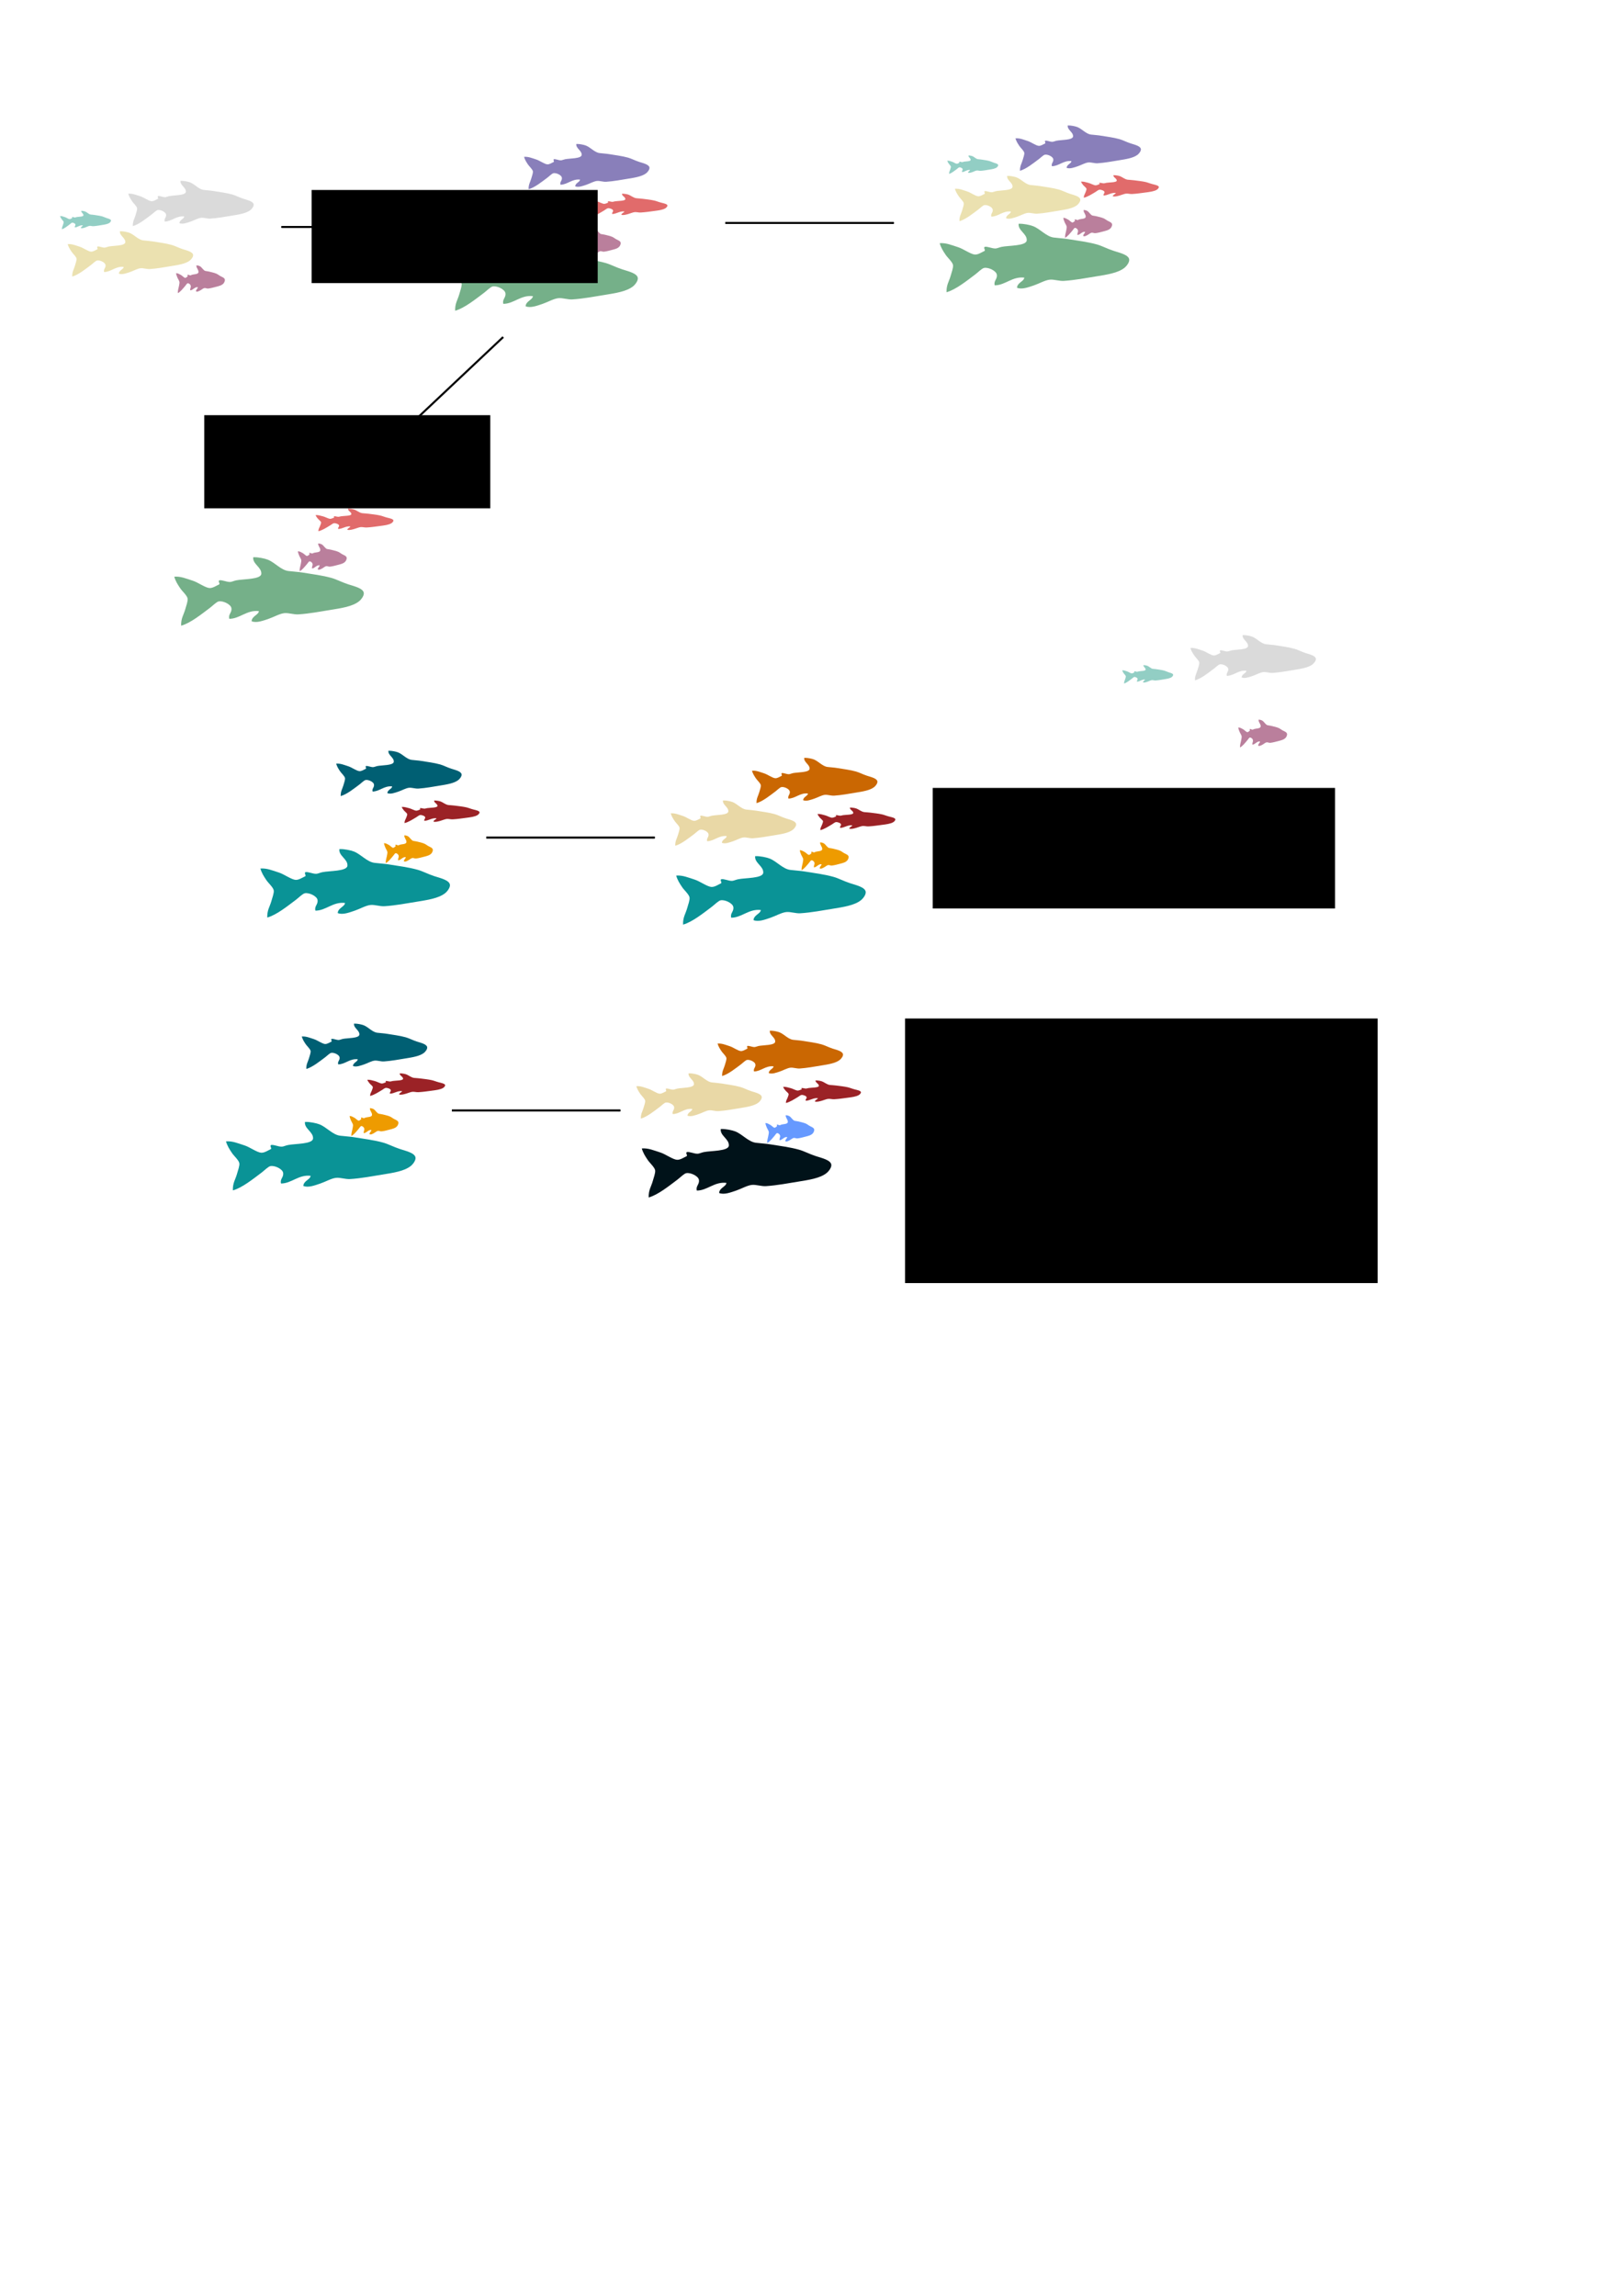 <?xml version="1.0" encoding="UTF-8" standalone="no"?>
<svg
   xmlns:dc="http://purl.org/dc/elements/1.1/"
   xmlns:cc="http://creativecommons.org/ns#"
   xmlns:rdf="http://www.w3.org/1999/02/22-rdf-syntax-ns#"
   xmlns:svg="http://www.w3.org/2000/svg"
   xmlns="http://www.w3.org/2000/svg"
   xmlns:sodipodi="http://sodipodi.sourceforge.net/DTD/sodipodi-0.dtd"
   xmlns:inkscape="http://www.inkscape.org/namespaces/inkscape"
   width="210mm"
   height="297mm"
   viewBox="0 0 210 297"
   version="1.1"
   id="svg112"
   inkscape:version="1.0.2 (e86c870879, 2021-01-15)"
   sodipodi:docname="scenario_change.svg">
  <defs
     id="defs106">
    <marker
       inkscape:stockid="Arrow1Mend"
       orient="auto"
       refY="0"
       refX="0"
       id="marker1549"
       style="overflow:visible"
       inkscape:isstock="true">
      <path
         id="path1547"
         d="M 0,0 5,-5 -12.5,0 5,5 Z"
         style="fill:#000000;fill-opacity:1;fill-rule:evenodd;stroke:#000000;stroke-width:1pt;stroke-opacity:1"
         transform="matrix(-0.4,0,0,-0.4,-4,0)" />
    </marker>
    <marker
       inkscape:stockid="Arrow1Mend"
       orient="auto"
       refY="0"
       refX="0"
       id="Arrow1Mend"
       style="overflow:visible"
       inkscape:isstock="true"
       inkscape:collect="always">
      <path
         id="path1187"
         d="M 0,0 5,-5 -12.5,0 5,5 Z"
         style="fill:#000000;fill-opacity:1;fill-rule:evenodd;stroke:#000000;stroke-width:1pt;stroke-opacity:1"
         transform="matrix(-0.4,0,0,-0.4,-4,0)" />
    </marker>
    <marker
       inkscape:isstock="true"
       style="overflow:visible"
       id="marker1528"
       refX="0"
       refY="0"
       orient="auto"
       inkscape:stockid="Arrow1Mend">
      <path
         transform="matrix(-0.4,0,0,-0.4,-4,0)"
         style="fill:#000000;fill-opacity:1;fill-rule:evenodd;stroke:#000000;stroke-width:1pt;stroke-opacity:1"
         d="M 0,0 5,-5 -12.5,0 5,5 Z"
         id="path1526" />
    </marker>
    <marker
       inkscape:isstock="true"
       style="overflow:visible"
       id="marker1952"
       refX="0"
       refY="0"
       orient="auto"
       inkscape:stockid="Arrow1Mend">
      <path
         transform="matrix(-0.4,0,0,-0.4,-4,0)"
         style="fill:#000000;fill-opacity:1;fill-rule:evenodd;stroke:#000000;stroke-width:1pt;stroke-opacity:1"
         d="M 0,0 5,-5 -12.5,0 5,5 Z"
         id="path1950" />
    </marker>
    <marker
       inkscape:stockid="Arrow1Mend"
       orient="auto"
       refY="0"
       refX="0"
       id="Arrow1Mend-3"
       style="overflow:visible"
       inkscape:isstock="true"
       inkscape:collect="always">
      <path
         id="path1187-6"
         d="M 0,0 5,-5 -12.5,0 5,5 Z"
         style="fill:#000000;fill-opacity:1;fill-rule:evenodd;stroke:#000000;stroke-width:1pt;stroke-opacity:1"
         transform="matrix(-0.4,0,0,-0.4,-4,0)" />
    </marker>
  </defs>
  <sodipodi:namedview
     id="base"
     pagecolor="#ffffff"
     bordercolor="#666666"
     borderopacity="1.0"
     inkscape:pageopacity="0.0"
     inkscape:pageshadow="2"
     inkscape:zoom="1.4"
     inkscape:cx="429.97034"
     inkscape:cy="664.3739"
     inkscape:document-units="mm"
     inkscape:current-layer="layer1"
     inkscape:document-rotation="0"
     showgrid="false"
     inkscape:window-width="1916"
     inkscape:window-height="1040"
     inkscape:window-x="0"
     inkscape:window-y="18"
     inkscape:window-maximized="1" />
  <g
     inkscape:label="Calque 1"
     inkscape:groupmode="layer"
     id="layer1">
    <path
       style="fill:none;fill-rule:evenodd;stroke:#000000;stroke-width:0.265px;stroke-linecap:butt;stroke-linejoin:miter;stroke-opacity:1;marker-end:url(#Arrow1Mend-3)"
       d="M 62.918,108.355 H 84.727"
       id="path1168-2"
       inkscape:connector-curvature="0"
       sodipodi:nodetypes="cc" />
    <g
       style="display:inline;opacity:0.58;fill:#332288;stroke-width:2.184"
       transform="matrix(0.914,0,0,-0.914,74.638,18.624)"
       id="g496">
      <path
         inkscape:connector-curvature="0"
         id="path498"
         style="fill:#332288;fill-opacity:1;fill-rule:evenodd;stroke:none;stroke-width:2.184"
         d="m 0,0 h -0.076 c -0.079,-0.638 0.802,-0.935 0.757,-1.557 -0.037,-0.535 -1.7,-0.47 -2.351,-0.606 -0.222,-0.046 -0.419,-0.147 -0.569,-0.152 -0.352,-0.012 -0.762,0.216 -1.026,0.152 -0.121,-0.145 0.091,-0.255 0,-0.38 -0.291,-0.134 -0.605,-0.359 -0.91,-0.341 -0.387,0.021 -1.088,0.533 -1.557,0.682 -0.609,0.195 -1.131,0.43 -1.743,0.38 0.125,-0.427 0.319,-0.73 0.569,-1.101 0.167,-0.249 0.638,-0.668 0.682,-0.947 0.037,-0.24 -0.135,-0.693 -0.228,-1.025 -0.142,-0.503 -0.405,-0.836 -0.378,-1.518 0.886,0.251 1.914,1.089 2.693,1.67 0.231,0.172 0.623,0.571 0.835,0.606 0.421,0.071 1.108,-0.276 1.176,-0.606 0.092,-0.442 -0.321,-0.594 -0.19,-1.025 0.99,0.005 1.641,0.855 2.77,0.721 -0.032,-0.361 -0.655,-0.458 -0.683,-0.949 0.46,-0.191 1.094,0.06 1.595,0.228 0.489,0.166 1.04,0.49 1.478,0.532 0.416,0.039 0.865,-0.145 1.33,-0.115 1.012,0.067 2.118,0.276 2.997,0.417 1.028,0.168 2.051,0.322 2.656,0.797 0.203,0.161 0.493,0.527 0.455,0.797 -0.062,0.438 -0.911,0.626 -1.441,0.797 -0.642,0.207 -1.085,0.464 -1.594,0.608 -0.87,0.242 -1.766,0.343 -2.656,0.493 C 4.17,-1.371 3.788,-1.357 3.224,-1.29 2.516,-1.207 1.971,-0.502 1.29,-0.228 0.998,-0.111 0.354,0.016 0,0" />
    </g>
    <g
       style="display:inline;opacity:0.58;fill:#117733;stroke-width:2.184"
       transform="matrix(1.381,0,0,-1.381,68.325,31.343)"
       id="g500">
      <path
         inkscape:connector-curvature="0"
         id="path502"
         style="fill:#117733;fill-opacity:1;fill-rule:evenodd;stroke:none;stroke-width:2.184"
         d="m 0,0 h -0.076 c -0.079,-0.637 0.802,-0.933 0.757,-1.555 -0.037,-0.536 -1.7,-0.472 -2.351,-0.609 -0.222,-0.045 -0.419,-0.146 -0.569,-0.151 -0.352,-0.011 -0.762,0.215 -1.026,0.151 -0.121,-0.144 0.091,-0.252 0,-0.378 -0.291,-0.134 -0.605,-0.358 -0.91,-0.342 -0.387,0.023 -1.088,0.535 -1.557,0.684 -0.609,0.192 -1.131,0.428 -1.743,0.38 0.125,-0.43 0.319,-0.732 0.569,-1.101 0.167,-0.249 0.638,-0.668 0.682,-0.949 0.037,-0.238 -0.135,-0.693 -0.228,-1.025 -0.142,-0.504 -0.405,-0.834 -0.378,-1.518 0.886,0.25 1.914,1.088 2.693,1.67 0.231,0.171 0.623,0.573 0.835,0.608 0.421,0.071 1.108,-0.278 1.176,-0.608 0.092,-0.44 -0.321,-0.594 -0.19,-1.025 0.99,0.005 1.641,0.855 2.77,0.721 -0.032,-0.359 -0.655,-0.456 -0.683,-0.947 0.46,-0.193 1.094,0.058 1.595,0.226 0.489,0.166 1.04,0.49 1.478,0.532 0.416,0.039 0.865,-0.145 1.33,-0.114 1.012,0.066 2.118,0.275 2.997,0.418 1.028,0.166 2.051,0.32 2.656,0.797 0.203,0.158 0.493,0.525 0.455,0.797 C 10.22,-2.902 9.371,-2.714 8.841,-2.542 8.199,-2.334 7.756,-2.077 7.247,-1.935 6.377,-1.693 5.481,-1.59 4.591,-1.442 4.17,-1.372 3.788,-1.357 3.224,-1.29 2.516,-1.206 1.971,-0.502 1.29,-0.228 0.998,-0.11 0.354,0.016 0,0" />
    </g>
    <g
       style="display:inline;opacity:0.58;fill:#882255;stroke-width:2.184"
       transform="matrix(0.356,0,0,-0.56,76.653,29.563)"
       id="g508">
      <path
         inkscape:connector-curvature="0"
         id="path510"
         style="fill:#882255;fill-opacity:1;fill-rule:evenodd;stroke:none;stroke-width:2.184"
         d="m 0,0 h -0.076 c -0.079,-0.638 0.802,-0.935 0.757,-1.557 -0.037,-0.535 -1.7,-0.47 -2.351,-0.606 -0.222,-0.046 -0.419,-0.147 -0.569,-0.152 -0.352,-0.013 -0.762,0.215 -1.026,0.152 -0.121,-0.145 0.091,-0.254 0,-0.379 -0.291,-0.135 -0.605,-0.359 -0.91,-0.342 -0.387,0.021 -1.088,0.533 -1.557,0.682 -0.609,0.195 -1.131,0.43 -1.743,0.38 0.125,-0.427 0.319,-0.73 0.569,-1.101 0.167,-0.249 0.638,-0.668 0.682,-0.949 0.037,-0.238 -0.135,-0.69 -0.228,-1.023 -0.142,-0.503 -0.405,-0.835 -0.378,-1.518 0.886,0.251 1.914,1.089 2.693,1.67 0.231,0.171 0.623,0.571 0.835,0.606 0.421,0.071 1.108,-0.276 1.176,-0.606 0.092,-0.442 -0.321,-0.593 -0.19,-1.025 0.99,0.005 1.641,0.854 2.77,0.722 -0.032,-0.361 -0.655,-0.458 -0.683,-0.95 0.46,-0.192 1.094,0.061 1.595,0.228 0.489,0.165 1.04,0.49 1.478,0.53 0.416,0.041 0.865,-0.143 1.33,-0.113 1.012,0.067 2.118,0.276 2.997,0.417 1.028,0.168 2.051,0.322 2.656,0.797 0.203,0.161 0.493,0.527 0.455,0.797 -0.062,0.439 -0.911,0.626 -1.441,0.798 -0.642,0.206 -1.085,0.464 -1.594,0.607 -0.87,0.242 -1.766,0.343 -2.656,0.493 C 4.17,-1.371 3.788,-1.357 3.224,-1.29 2.516,-1.207 1.971,-0.502 1.29,-0.228 0.998,-0.111 0.354,0.016 0,0" />
    </g>
    <g
       id="g5471"
       transform="matrix(0.567,0,0,-0.455,80.527,25.059)"
       style="display:inline;opacity:0.58;fill:#cc0000;stroke:none;stroke-width:2.184">
      <path
         d="m 0,0 h -0.076 c -0.079,-0.636 0.802,-0.933 0.757,-1.555 -0.037,-0.536 -1.7,-0.472 -2.351,-0.608 -0.222,-0.046 -0.419,-0.146 -0.569,-0.152 -0.352,-0.011 -0.762,0.215 -1.026,0.152 -0.121,-0.146 0.091,-0.253 0,-0.378 -0.291,-0.135 -0.605,-0.359 -0.91,-0.343 -0.387,0.023 -1.088,0.535 -1.557,0.684 -0.609,0.193 -1.131,0.429 -1.743,0.38 0.125,-0.43 0.319,-0.732 0.569,-1.101 0.167,-0.249 0.638,-0.668 0.682,-0.95 0.037,-0.238 -0.135,-0.692 -0.228,-1.024 -0.142,-0.502 -0.405,-0.834 -0.378,-1.518 0.886,0.251 1.914,1.09 2.693,1.67 0.231,0.172 0.623,0.572 0.835,0.607 0.421,0.072 1.108,-0.277 1.176,-0.607 0.092,-0.44 -0.321,-0.594 -0.19,-1.025 0.99,0.005 1.641,0.855 2.77,0.721 -0.032,-0.359 -0.655,-0.456 -0.683,-0.947 0.46,-0.193 1.094,0.058 1.595,0.226 0.489,0.166 1.04,0.491 1.478,0.532 0.416,0.039 0.865,-0.145 1.33,-0.113 1.012,0.065 2.118,0.273 2.997,0.417 1.028,0.166 2.051,0.32 2.656,0.796 0.203,0.16 0.493,0.526 0.455,0.798 -0.062,0.436 -0.911,0.624 -1.441,0.797 -0.642,0.207 -1.085,0.464 -1.594,0.606 -0.87,0.242 -1.766,0.344 -2.656,0.493 C 4.17,-1.372 3.788,-1.357 3.224,-1.29 2.516,-1.205 1.971,-0.502 1.29,-0.228 0.998,-0.11 0.354,0.016 0,0"
         style="fill:#cc0000;fill-opacity:1;fill-rule:evenodd;stroke:none;stroke-width:2.184"
         id="path5469"
         inkscape:connector-curvature="0" />
    </g>
    <g
       id="g1048"
       transform="matrix(0.371,0,0,-0.371,125.34,20.114)"
       style="display:inline;opacity:0.58;fill:#44aa99;stroke-width:2.184">
      <path
         d="m 0,0 h -0.076 c -0.079,-0.636 0.802,-0.933 0.757,-1.555 -0.037,-0.536 -1.7,-0.472 -2.351,-0.608 -0.222,-0.046 -0.419,-0.146 -0.569,-0.152 -0.352,-0.011 -0.762,0.215 -1.026,0.152 -0.121,-0.146 0.091,-0.253 0,-0.378 -0.291,-0.135 -0.605,-0.359 -0.91,-0.343 -0.387,0.023 -1.088,0.535 -1.557,0.684 -0.609,0.193 -1.131,0.429 -1.743,0.38 0.125,-0.43 0.319,-0.732 0.569,-1.101 0.167,-0.249 0.638,-0.668 0.682,-0.95 0.037,-0.238 -0.135,-0.692 -0.228,-1.024 -0.142,-0.502 -0.405,-0.834 -0.378,-1.518 0.886,0.251 1.914,1.09 2.693,1.67 0.231,0.172 0.623,0.572 0.835,0.607 0.421,0.072 1.108,-0.277 1.176,-0.607 0.092,-0.44 -0.321,-0.594 -0.19,-1.025 0.99,0.005 1.641,0.855 2.77,0.721 -0.032,-0.359 -0.655,-0.456 -0.683,-0.947 0.46,-0.193 1.094,0.058 1.595,0.226 0.489,0.166 1.04,0.491 1.478,0.532 0.416,0.039 0.865,-0.145 1.33,-0.113 1.012,0.065 2.118,0.273 2.997,0.417 1.028,0.166 2.051,0.32 2.656,0.796 0.203,0.16 0.493,0.526 0.455,0.798 -0.062,0.436 -0.911,0.624 -1.441,0.797 -0.642,0.207 -1.085,0.464 -1.594,0.606 -0.87,0.242 -1.766,0.344 -2.656,0.493 C 4.17,-1.372 3.788,-1.357 3.224,-1.29 2.516,-1.205 1.971,-0.502 1.29,-0.228 0.998,-0.11 0.354,0.016 0,0"
         style="fill:#44aa99;fill-opacity:1;fill-rule:evenodd;stroke:none;stroke-width:2.184"
         id="path1046"
         inkscape:connector-curvature="0" />
    </g>
    <g
       id="g1052"
       transform="matrix(0.914,0,0,-0.914,138.221,16.23)"
       style="display:inline;opacity:0.58;fill:#332288;stroke-width:2.184">
      <path
         d="m 0,0 h -0.076 c -0.079,-0.638 0.802,-0.935 0.757,-1.557 -0.037,-0.535 -1.7,-0.47 -2.351,-0.606 -0.222,-0.046 -0.419,-0.147 -0.569,-0.152 -0.352,-0.012 -0.762,0.216 -1.026,0.152 -0.121,-0.145 0.091,-0.255 0,-0.38 -0.291,-0.134 -0.605,-0.359 -0.91,-0.341 -0.387,0.021 -1.088,0.533 -1.557,0.682 -0.609,0.195 -1.131,0.43 -1.743,0.38 0.125,-0.427 0.319,-0.73 0.569,-1.101 0.167,-0.249 0.638,-0.668 0.682,-0.947 0.037,-0.24 -0.135,-0.693 -0.228,-1.025 -0.142,-0.503 -0.405,-0.836 -0.378,-1.518 0.886,0.251 1.914,1.089 2.693,1.67 0.231,0.172 0.623,0.571 0.835,0.606 0.421,0.071 1.108,-0.276 1.176,-0.606 0.092,-0.442 -0.321,-0.594 -0.19,-1.025 0.99,0.005 1.641,0.855 2.77,0.721 -0.032,-0.361 -0.655,-0.458 -0.683,-0.949 0.46,-0.191 1.094,0.06 1.595,0.228 0.489,0.166 1.04,0.49 1.478,0.532 0.416,0.039 0.865,-0.145 1.33,-0.115 1.012,0.067 2.118,0.276 2.997,0.417 1.028,0.168 2.051,0.322 2.656,0.797 0.203,0.161 0.493,0.527 0.455,0.797 -0.062,0.438 -0.911,0.626 -1.441,0.797 -0.642,0.207 -1.085,0.464 -1.594,0.608 -0.87,0.242 -1.766,0.343 -2.656,0.493 C 4.17,-1.371 3.788,-1.357 3.224,-1.29 2.516,-1.207 1.971,-0.502 1.29,-0.228 0.998,-0.111 0.354,0.016 0,0"
         style="fill:#332288;fill-opacity:1;fill-rule:evenodd;stroke:none;stroke-width:2.184"
         id="path1050"
         inkscape:connector-curvature="0" />
    </g>
    <g
       id="g1056"
       transform="matrix(1.381,0,0,-1.381,131.908,28.948)"
       style="display:inline;opacity:0.58;fill:#117733;stroke-width:2.184">
      <path
         d="m 0,0 h -0.076 c -0.079,-0.637 0.802,-0.933 0.757,-1.555 -0.037,-0.536 -1.7,-0.472 -2.351,-0.609 -0.222,-0.045 -0.419,-0.146 -0.569,-0.151 -0.352,-0.011 -0.762,0.215 -1.026,0.151 -0.121,-0.144 0.091,-0.252 0,-0.378 -0.291,-0.134 -0.605,-0.358 -0.91,-0.342 -0.387,0.023 -1.088,0.535 -1.557,0.684 -0.609,0.192 -1.131,0.428 -1.743,0.38 0.125,-0.43 0.319,-0.732 0.569,-1.101 0.167,-0.249 0.638,-0.668 0.682,-0.949 0.037,-0.238 -0.135,-0.693 -0.228,-1.025 -0.142,-0.504 -0.405,-0.834 -0.378,-1.518 0.886,0.25 1.914,1.088 2.693,1.67 0.231,0.171 0.623,0.573 0.835,0.608 0.421,0.071 1.108,-0.278 1.176,-0.608 0.092,-0.44 -0.321,-0.594 -0.19,-1.025 0.99,0.005 1.641,0.855 2.77,0.721 -0.032,-0.359 -0.655,-0.456 -0.683,-0.947 0.46,-0.193 1.094,0.058 1.595,0.226 0.489,0.166 1.04,0.49 1.478,0.532 0.416,0.039 0.865,-0.145 1.33,-0.114 1.012,0.066 2.118,0.275 2.997,0.418 1.028,0.166 2.051,0.32 2.656,0.797 0.203,0.158 0.493,0.525 0.455,0.797 C 10.22,-2.902 9.371,-2.714 8.841,-2.542 8.199,-2.334 7.756,-2.077 7.247,-1.935 6.377,-1.693 5.481,-1.59 4.591,-1.442 4.17,-1.372 3.788,-1.357 3.224,-1.29 2.516,-1.206 1.971,-0.502 1.29,-0.228 0.998,-0.11 0.354,0.016 0,0"
         style="fill:#117733;fill-opacity:1;fill-rule:evenodd;stroke:none;stroke-width:2.184"
         id="path1054"
         inkscape:connector-curvature="0" />
    </g>
    <g
       id="g1060"
       transform="matrix(0.914,0,0,-0.914,130.386,22.754)"
       style="display:inline;opacity:0.58;fill:#ddcc77;stroke-width:2.184">
      <path
         d="m 0,0 h -0.076 c -0.079,-0.638 0.802,-0.933 0.757,-1.557 -0.037,-0.533 -1.7,-0.47 -2.351,-0.606 -0.222,-0.046 -0.419,-0.147 -0.569,-0.152 -0.352,-0.013 -0.762,0.215 -1.026,0.152 -0.121,-0.145 0.091,-0.252 0,-0.38 -0.291,-0.134 -0.605,-0.359 -0.91,-0.341 -0.387,0.021 -1.088,0.535 -1.557,0.682 -0.609,0.194 -1.131,0.43 -1.743,0.38 0.125,-0.428 0.319,-0.73 0.569,-1.101 0.167,-0.249 0.638,-0.668 0.682,-0.947 0.037,-0.24 -0.135,-0.693 -0.228,-1.025 -0.142,-0.504 -0.405,-0.836 -0.378,-1.518 0.886,0.251 1.914,1.088 2.693,1.67 0.231,0.171 0.623,0.571 0.835,0.606 0.421,0.071 1.108,-0.276 1.176,-0.606 0.092,-0.442 -0.321,-0.594 -0.19,-1.025 0.99,0.005 1.641,0.855 2.77,0.721 -0.032,-0.36 -0.655,-0.457 -0.683,-0.949 0.46,-0.191 1.094,0.061 1.595,0.228 0.489,0.166 1.04,0.49 1.478,0.532 0.416,0.039 0.865,-0.145 1.33,-0.115 1.012,0.067 2.118,0.276 2.997,0.417 1.028,0.168 2.051,0.321 2.656,0.797 0.203,0.161 0.493,0.527 0.455,0.797 -0.062,0.438 -0.911,0.626 -1.441,0.797 -0.642,0.208 -1.085,0.465 -1.594,0.608 -0.87,0.242 -1.766,0.343 -2.656,0.493 C 4.17,-1.372 3.788,-1.357 3.224,-1.29 2.516,-1.207 1.971,-0.502 1.29,-0.228 0.998,-0.111 0.354,0.016 0,0"
         style="fill:#ddcc77;fill-opacity:1;fill-rule:evenodd;stroke:none;stroke-width:2.184"
         id="path1058"
         inkscape:connector-curvature="0" />
    </g>
    <g
       id="g1064"
       transform="matrix(0.356,0,0,-0.56,140.236,27.169)"
       style="display:inline;opacity:0.58;fill:#882255;stroke-width:2.184">
      <path
         d="m 0,0 h -0.076 c -0.079,-0.638 0.802,-0.935 0.757,-1.557 -0.037,-0.535 -1.7,-0.47 -2.351,-0.606 -0.222,-0.046 -0.419,-0.147 -0.569,-0.152 -0.352,-0.013 -0.762,0.215 -1.026,0.152 -0.121,-0.145 0.091,-0.254 0,-0.379 -0.291,-0.135 -0.605,-0.359 -0.91,-0.342 -0.387,0.021 -1.088,0.533 -1.557,0.682 -0.609,0.195 -1.131,0.43 -1.743,0.38 0.125,-0.427 0.319,-0.73 0.569,-1.101 0.167,-0.249 0.638,-0.668 0.682,-0.949 0.037,-0.238 -0.135,-0.69 -0.228,-1.023 -0.142,-0.503 -0.405,-0.835 -0.378,-1.518 0.886,0.251 1.914,1.089 2.693,1.67 0.231,0.171 0.623,0.571 0.835,0.606 0.421,0.071 1.108,-0.276 1.176,-0.606 0.092,-0.442 -0.321,-0.593 -0.19,-1.025 0.99,0.005 1.641,0.854 2.77,0.722 -0.032,-0.361 -0.655,-0.458 -0.683,-0.95 0.46,-0.192 1.094,0.061 1.595,0.228 0.489,0.165 1.04,0.49 1.478,0.53 0.416,0.041 0.865,-0.143 1.33,-0.113 1.012,0.067 2.118,0.276 2.997,0.417 1.028,0.168 2.051,0.322 2.656,0.797 0.203,0.161 0.493,0.527 0.455,0.797 -0.062,0.439 -0.911,0.626 -1.441,0.798 -0.642,0.206 -1.085,0.464 -1.594,0.607 -0.87,0.242 -1.766,0.343 -2.656,0.493 C 4.17,-1.371 3.788,-1.357 3.224,-1.29 2.516,-1.207 1.971,-0.502 1.29,-0.228 0.998,-0.111 0.354,0.016 0,0"
         style="fill:#882255;fill-opacity:1;fill-rule:evenodd;stroke:none;stroke-width:2.184"
         id="path1062"
         inkscape:connector-curvature="0" />
    </g>
    <g
       style="display:inline;opacity:0.58;fill:#cc0000;stroke:none;stroke-width:2.184"
       transform="matrix(0.567,0,0,-0.455,144.11,22.664)"
       id="g1068">
      <path
         inkscape:connector-curvature="0"
         id="path1066"
         style="fill:#cc0000;fill-opacity:1;fill-rule:evenodd;stroke:none;stroke-width:2.184"
         d="m 0,0 h -0.076 c -0.079,-0.636 0.802,-0.933 0.757,-1.555 -0.037,-0.536 -1.7,-0.472 -2.351,-0.608 -0.222,-0.046 -0.419,-0.146 -0.569,-0.152 -0.352,-0.011 -0.762,0.215 -1.026,0.152 -0.121,-0.146 0.091,-0.253 0,-0.378 -0.291,-0.135 -0.605,-0.359 -0.91,-0.343 -0.387,0.023 -1.088,0.535 -1.557,0.684 -0.609,0.193 -1.131,0.429 -1.743,0.38 0.125,-0.43 0.319,-0.732 0.569,-1.101 0.167,-0.249 0.638,-0.668 0.682,-0.95 0.037,-0.238 -0.135,-0.692 -0.228,-1.024 -0.142,-0.502 -0.405,-0.834 -0.378,-1.518 0.886,0.251 1.914,1.09 2.693,1.67 0.231,0.172 0.623,0.572 0.835,0.607 0.421,0.072 1.108,-0.277 1.176,-0.607 0.092,-0.44 -0.321,-0.594 -0.19,-1.025 0.99,0.005 1.641,0.855 2.77,0.721 -0.032,-0.359 -0.655,-0.456 -0.683,-0.947 0.46,-0.193 1.094,0.058 1.595,0.226 0.489,0.166 1.04,0.491 1.478,0.532 0.416,0.039 0.865,-0.145 1.33,-0.113 1.012,0.065 2.118,0.273 2.997,0.417 1.028,0.166 2.051,0.32 2.656,0.796 0.203,0.16 0.493,0.526 0.455,0.798 -0.062,0.436 -0.911,0.624 -1.441,0.797 -0.642,0.207 -1.085,0.464 -1.594,0.606 -0.87,0.242 -1.766,0.344 -2.656,0.493 C 4.17,-1.372 3.788,-1.357 3.224,-1.29 2.516,-1.205 1.971,-0.502 1.29,-0.228 0.998,-0.11 0.354,0.016 0,0" />
    </g>
    <g
       style="display:inline;opacity:0.58;fill:#44aa99;stroke-width:2.184"
       transform="matrix(0.371,0,0,-0.371,10.544,27.277)"
       id="g1144">
      <path
         inkscape:connector-curvature="0"
         id="path1142"
         style="fill:#44aa99;fill-opacity:1;fill-rule:evenodd;stroke:none;stroke-width:2.184"
         d="m 0,0 h -0.076 c -0.079,-0.636 0.802,-0.933 0.757,-1.555 -0.037,-0.536 -1.7,-0.472 -2.351,-0.608 -0.222,-0.046 -0.419,-0.146 -0.569,-0.152 -0.352,-0.011 -0.762,0.215 -1.026,0.152 -0.121,-0.146 0.091,-0.253 0,-0.378 -0.291,-0.135 -0.605,-0.359 -0.91,-0.343 -0.387,0.023 -1.088,0.535 -1.557,0.684 -0.609,0.193 -1.131,0.429 -1.743,0.38 0.125,-0.43 0.319,-0.732 0.569,-1.101 0.167,-0.249 0.638,-0.668 0.682,-0.95 0.037,-0.238 -0.135,-0.692 -0.228,-1.024 -0.142,-0.502 -0.405,-0.834 -0.378,-1.518 0.886,0.251 1.914,1.09 2.693,1.67 0.231,0.172 0.623,0.572 0.835,0.607 0.421,0.072 1.108,-0.277 1.176,-0.607 0.092,-0.44 -0.321,-0.594 -0.19,-1.025 0.99,0.005 1.641,0.855 2.77,0.721 -0.032,-0.359 -0.655,-0.456 -0.683,-0.947 0.46,-0.193 1.094,0.058 1.595,0.226 0.489,0.166 1.04,0.491 1.478,0.532 0.416,0.039 0.865,-0.145 1.33,-0.113 1.012,0.065 2.118,0.273 2.997,0.417 1.028,0.166 2.051,0.32 2.656,0.796 0.203,0.16 0.493,0.526 0.455,0.798 -0.062,0.436 -0.911,0.624 -1.441,0.797 -0.642,0.207 -1.085,0.464 -1.594,0.606 -0.87,0.242 -1.766,0.344 -2.656,0.493 C 4.17,-1.372 3.788,-1.357 3.224,-1.29 2.516,-1.205 1.971,-0.502 1.29,-0.228 0.998,-0.11 0.354,0.016 0,0" />
    </g>
    <g
       style="display:inline;opacity:0.58;fill:#bfbfbf;stroke-width:2.184"
       transform="matrix(0.914,0,0,-0.914,23.425,23.392)"
       id="g1148">
      <path
         inkscape:connector-curvature="0"
         id="path1146"
         style="fill:#bfbfbf;fill-opacity:1;fill-rule:evenodd;stroke:none;stroke-width:2.184"
         d="m 0,0 h -0.076 c -0.079,-0.638 0.802,-0.935 0.757,-1.557 -0.037,-0.535 -1.7,-0.47 -2.351,-0.606 -0.222,-0.046 -0.419,-0.147 -0.569,-0.152 -0.352,-0.012 -0.762,0.216 -1.026,0.152 -0.121,-0.145 0.091,-0.255 0,-0.38 -0.291,-0.134 -0.605,-0.359 -0.91,-0.341 -0.387,0.021 -1.088,0.533 -1.557,0.682 -0.609,0.195 -1.131,0.43 -1.743,0.38 0.125,-0.427 0.319,-0.73 0.569,-1.101 0.167,-0.249 0.638,-0.668 0.682,-0.947 0.037,-0.24 -0.135,-0.693 -0.228,-1.025 -0.142,-0.503 -0.405,-0.836 -0.378,-1.518 0.886,0.251 1.914,1.089 2.693,1.67 0.231,0.172 0.623,0.571 0.835,0.606 0.421,0.071 1.108,-0.276 1.176,-0.606 0.092,-0.442 -0.321,-0.594 -0.19,-1.025 0.99,0.005 1.641,0.855 2.77,0.721 -0.032,-0.361 -0.655,-0.458 -0.683,-0.949 0.46,-0.191 1.094,0.06 1.595,0.228 0.489,0.166 1.04,0.49 1.478,0.532 0.416,0.039 0.865,-0.145 1.33,-0.115 1.012,0.067 2.118,0.276 2.997,0.417 1.028,0.168 2.051,0.322 2.656,0.797 0.203,0.161 0.493,0.527 0.455,0.797 -0.062,0.438 -0.911,0.626 -1.441,0.797 -0.642,0.207 -1.085,0.464 -1.594,0.608 -0.87,0.242 -1.766,0.343 -2.656,0.493 C 4.17,-1.371 3.788,-1.357 3.224,-1.29 2.516,-1.207 1.971,-0.502 1.29,-0.228 0.998,-0.111 0.354,0.016 0,0" />
    </g>
    <g
       style="display:inline;opacity:0.58;fill:#ddcc77;stroke-width:2.184"
       transform="matrix(0.914,0,0,-0.914,15.589,29.917)"
       id="g1156">
      <path
         inkscape:connector-curvature="0"
         id="path1154"
         style="fill:#ddcc77;fill-opacity:1;fill-rule:evenodd;stroke:none;stroke-width:2.184"
         d="m 0,0 h -0.076 c -0.079,-0.638 0.802,-0.933 0.757,-1.557 -0.037,-0.533 -1.7,-0.47 -2.351,-0.606 -0.222,-0.046 -0.419,-0.147 -0.569,-0.152 -0.352,-0.013 -0.762,0.215 -1.026,0.152 -0.121,-0.145 0.091,-0.252 0,-0.38 -0.291,-0.134 -0.605,-0.359 -0.91,-0.341 -0.387,0.021 -1.088,0.535 -1.557,0.682 -0.609,0.194 -1.131,0.43 -1.743,0.38 0.125,-0.428 0.319,-0.73 0.569,-1.101 0.167,-0.249 0.638,-0.668 0.682,-0.947 0.037,-0.24 -0.135,-0.693 -0.228,-1.025 -0.142,-0.504 -0.405,-0.836 -0.378,-1.518 0.886,0.251 1.914,1.088 2.693,1.67 0.231,0.171 0.623,0.571 0.835,0.606 0.421,0.071 1.108,-0.276 1.176,-0.606 0.092,-0.442 -0.321,-0.594 -0.19,-1.025 0.99,0.005 1.641,0.855 2.77,0.721 -0.032,-0.36 -0.655,-0.457 -0.683,-0.949 0.46,-0.191 1.094,0.061 1.595,0.228 0.489,0.166 1.04,0.49 1.478,0.532 0.416,0.039 0.865,-0.145 1.33,-0.115 1.012,0.067 2.118,0.276 2.997,0.417 1.028,0.168 2.051,0.321 2.656,0.797 0.203,0.161 0.493,0.527 0.455,0.797 -0.062,0.438 -0.911,0.626 -1.441,0.797 -0.642,0.208 -1.085,0.465 -1.594,0.608 -0.87,0.242 -1.766,0.343 -2.656,0.493 C 4.17,-1.372 3.788,-1.357 3.224,-1.29 2.516,-1.207 1.971,-0.502 1.29,-0.228 0.998,-0.111 0.354,0.016 0,0" />
    </g>
    <g
       style="display:inline;opacity:0.58;fill:#882255;stroke-width:2.184"
       transform="matrix(0.356,0,0,-0.56,25.439,34.331)"
       id="g1160">
      <path
         inkscape:connector-curvature="0"
         id="path1158"
         style="fill:#882255;fill-opacity:1;fill-rule:evenodd;stroke:none;stroke-width:2.184"
         d="m 0,0 h -0.076 c -0.079,-0.638 0.802,-0.935 0.757,-1.557 -0.037,-0.535 -1.7,-0.47 -2.351,-0.606 -0.222,-0.046 -0.419,-0.147 -0.569,-0.152 -0.352,-0.013 -0.762,0.215 -1.026,0.152 -0.121,-0.145 0.091,-0.254 0,-0.379 -0.291,-0.135 -0.605,-0.359 -0.91,-0.342 -0.387,0.021 -1.088,0.533 -1.557,0.682 -0.609,0.195 -1.131,0.43 -1.743,0.38 0.125,-0.427 0.319,-0.73 0.569,-1.101 0.167,-0.249 0.638,-0.668 0.682,-0.949 0.037,-0.238 -0.135,-0.69 -0.228,-1.023 -0.142,-0.503 -0.405,-0.835 -0.378,-1.518 0.886,0.251 1.914,1.089 2.693,1.67 0.231,0.171 0.623,0.571 0.835,0.606 0.421,0.071 1.108,-0.276 1.176,-0.606 0.092,-0.442 -0.321,-0.593 -0.19,-1.025 0.99,0.005 1.641,0.854 2.77,0.722 -0.032,-0.361 -0.655,-0.458 -0.683,-0.95 0.46,-0.192 1.094,0.061 1.595,0.228 0.489,0.165 1.04,0.49 1.478,0.53 0.416,0.041 0.865,-0.143 1.33,-0.113 1.012,0.067 2.118,0.276 2.997,0.417 1.028,0.168 2.051,0.322 2.656,0.797 0.203,0.161 0.493,0.527 0.455,0.797 -0.062,0.439 -0.911,0.626 -1.441,0.798 -0.642,0.206 -1.085,0.464 -1.594,0.607 -0.87,0.242 -1.766,0.343 -2.656,0.493 C 4.17,-1.371 3.788,-1.357 3.224,-1.29 2.516,-1.207 1.971,-0.502 1.29,-0.228 0.998,-0.111 0.354,0.016 0,0" />
    </g>
    <path
       style="fill:none;fill-rule:evenodd;stroke:#000000;stroke-width:0.265px;stroke-linecap:butt;stroke-linejoin:miter;stroke-opacity:1;marker-end:url(#Arrow1Mend)"
       d="M 58.216,29.364 H 36.407"
       id="path1168"
       inkscape:connector-curvature="0"
       sodipodi:nodetypes="cc" />
    <flowRoot
       xml:space="preserve"
       id="flowRoot1170"
       style="font-style:normal;font-variant:normal;font-weight:normal;font-stretch:normal;font-size:13.333px;line-height:125%;font-family:Helvetica;-inkscape-font-specification:Helvetica;font-variant-ligatures:normal;font-variant-caps:normal;font-variant-numeric:normal;font-feature-settings:normal;text-align:start;letter-spacing:0px;word-spacing:0px;writing-mode:lr-tb;text-anchor:start;fill:#000000;fill-opacity:1;stroke:none;stroke-width:1px;stroke-linecap:butt;stroke-linejoin:miter;stroke-opacity:1"
       transform="matrix(0.265,0,0,0.265,-8.605,-104.048)"><flowRegion
         id="flowRegion1172"
         style="font-style:normal;font-variant:normal;font-weight:normal;font-stretch:normal;font-family:Helvetica;-inkscape-font-specification:Helvetica"><rect
           id="rect1174"
           width="139.664"
           height="45.466"
           x="184.643"
           y="485.377"
           style="font-style:normal;font-variant:normal;font-weight:normal;font-stretch:normal;font-family:Helvetica;-inkscape-font-specification:Helvetica" /></flowRegion><flowPara
         id="flowPara1176">Turnover</flowPara></flowRoot>
    <path
       sodipodi:nodetypes="cc"
       inkscape:connector-curvature="0"
       id="path1516"
       d="M 93.845,28.841 H 115.654"
       style="fill:none;fill-rule:evenodd;stroke:#000000;stroke-width:0.265px;stroke-linecap:butt;stroke-linejoin:miter;stroke-opacity:1;marker-end:url(#marker1528)" />
    <g
       id="g1928"
       transform="matrix(0.914,0,0,-0.914,39.184,59.37)"
       style="display:inline;opacity:0.58;fill:#332288;stroke-width:2.184">
      <path
         d="m 0,0 h -0.076 c -0.079,-0.638 0.802,-0.935 0.757,-1.557 -0.037,-0.535 -1.7,-0.47 -2.351,-0.606 -0.222,-0.046 -0.419,-0.147 -0.569,-0.152 -0.352,-0.012 -0.762,0.216 -1.026,0.152 -0.121,-0.145 0.091,-0.255 0,-0.38 -0.291,-0.134 -0.605,-0.359 -0.91,-0.341 -0.387,0.021 -1.088,0.533 -1.557,0.682 -0.609,0.195 -1.131,0.43 -1.743,0.38 0.125,-0.427 0.319,-0.73 0.569,-1.101 0.167,-0.249 0.638,-0.668 0.682,-0.947 0.037,-0.24 -0.135,-0.693 -0.228,-1.025 -0.142,-0.503 -0.405,-0.836 -0.378,-1.518 0.886,0.251 1.914,1.089 2.693,1.67 0.231,0.172 0.623,0.571 0.835,0.606 0.421,0.071 1.108,-0.276 1.176,-0.606 0.092,-0.442 -0.321,-0.594 -0.19,-1.025 0.99,0.005 1.641,0.855 2.77,0.721 -0.032,-0.361 -0.655,-0.458 -0.683,-0.949 0.46,-0.191 1.094,0.06 1.595,0.228 0.489,0.166 1.04,0.49 1.478,0.532 0.416,0.039 0.865,-0.145 1.33,-0.115 1.012,0.067 2.118,0.276 2.997,0.417 1.028,0.168 2.051,0.322 2.656,0.797 0.203,0.161 0.493,0.527 0.455,0.797 -0.062,0.438 -0.911,0.626 -1.441,0.797 -0.642,0.207 -1.085,0.464 -1.594,0.608 -0.87,0.242 -1.766,0.343 -2.656,0.493 C 4.17,-1.371 3.788,-1.357 3.224,-1.29 2.516,-1.207 1.971,-0.502 1.29,-0.228 0.998,-0.111 0.354,0.016 0,0"
         style="fill:#332288;fill-opacity:1;fill-rule:evenodd;stroke:none;stroke-width:2.184"
         id="path1926"
         inkscape:connector-curvature="0" />
    </g>
    <g
       id="g1932"
       transform="matrix(1.381,0,0,-1.381,32.871,72.089)"
       style="display:inline;opacity:0.58;fill:#117733;stroke-width:2.184">
      <path
         d="m 0,0 h -0.076 c -0.079,-0.637 0.802,-0.933 0.757,-1.555 -0.037,-0.536 -1.7,-0.472 -2.351,-0.609 -0.222,-0.045 -0.419,-0.146 -0.569,-0.151 -0.352,-0.011 -0.762,0.215 -1.026,0.151 -0.121,-0.144 0.091,-0.252 0,-0.378 -0.291,-0.134 -0.605,-0.358 -0.91,-0.342 -0.387,0.023 -1.088,0.535 -1.557,0.684 -0.609,0.192 -1.131,0.428 -1.743,0.38 0.125,-0.43 0.319,-0.732 0.569,-1.101 0.167,-0.249 0.638,-0.668 0.682,-0.949 0.037,-0.238 -0.135,-0.693 -0.228,-1.025 -0.142,-0.504 -0.405,-0.834 -0.378,-1.518 0.886,0.25 1.914,1.088 2.693,1.67 0.231,0.171 0.623,0.573 0.835,0.608 0.421,0.071 1.108,-0.278 1.176,-0.608 0.092,-0.44 -0.321,-0.594 -0.19,-1.025 0.99,0.005 1.641,0.855 2.77,0.721 -0.032,-0.359 -0.655,-0.456 -0.683,-0.947 0.46,-0.193 1.094,0.058 1.595,0.226 0.489,0.166 1.04,0.49 1.478,0.532 0.416,0.039 0.865,-0.145 1.33,-0.114 1.012,0.066 2.118,0.275 2.997,0.418 1.028,0.166 2.051,0.32 2.656,0.797 0.203,0.158 0.493,0.525 0.455,0.797 C 10.22,-2.902 9.371,-2.714 8.841,-2.542 8.199,-2.334 7.756,-2.077 7.247,-1.935 6.377,-1.693 5.481,-1.59 4.591,-1.442 4.17,-1.372 3.788,-1.357 3.224,-1.29 2.516,-1.206 1.971,-0.502 1.29,-0.228 0.998,-0.11 0.354,0.016 0,0"
         style="fill:#117733;fill-opacity:1;fill-rule:evenodd;stroke:none;stroke-width:2.184"
         id="path1930"
         inkscape:connector-curvature="0" />
    </g>
    <g
       id="g1936"
       transform="matrix(0.356,0,0,-0.56,41.199,70.309)"
       style="display:inline;opacity:0.58;fill:#882255;stroke-width:2.184">
      <path
         d="m 0,0 h -0.076 c -0.079,-0.638 0.802,-0.935 0.757,-1.557 -0.037,-0.535 -1.7,-0.47 -2.351,-0.606 -0.222,-0.046 -0.419,-0.147 -0.569,-0.152 -0.352,-0.013 -0.762,0.215 -1.026,0.152 -0.121,-0.145 0.091,-0.254 0,-0.379 -0.291,-0.135 -0.605,-0.359 -0.91,-0.342 -0.387,0.021 -1.088,0.533 -1.557,0.682 -0.609,0.195 -1.131,0.43 -1.743,0.38 0.125,-0.427 0.319,-0.73 0.569,-1.101 0.167,-0.249 0.638,-0.668 0.682,-0.949 0.037,-0.238 -0.135,-0.69 -0.228,-1.023 -0.142,-0.503 -0.405,-0.835 -0.378,-1.518 0.886,0.251 1.914,1.089 2.693,1.67 0.231,0.171 0.623,0.571 0.835,0.606 0.421,0.071 1.108,-0.276 1.176,-0.606 0.092,-0.442 -0.321,-0.593 -0.19,-1.025 0.99,0.005 1.641,0.854 2.77,0.722 -0.032,-0.361 -0.655,-0.458 -0.683,-0.95 0.46,-0.192 1.094,0.061 1.595,0.228 0.489,0.165 1.04,0.49 1.478,0.53 0.416,0.041 0.865,-0.143 1.33,-0.113 1.012,0.067 2.118,0.276 2.997,0.417 1.028,0.168 2.051,0.322 2.656,0.797 0.203,0.161 0.493,0.527 0.455,0.797 -0.062,0.439 -0.911,0.626 -1.441,0.798 -0.642,0.206 -1.085,0.464 -1.594,0.607 -0.87,0.242 -1.766,0.343 -2.656,0.493 C 4.17,-1.371 3.788,-1.357 3.224,-1.29 2.516,-1.207 1.971,-0.502 1.29,-0.228 0.998,-0.111 0.354,0.016 0,0"
         style="fill:#882255;fill-opacity:1;fill-rule:evenodd;stroke:none;stroke-width:2.184"
         id="path1934"
         inkscape:connector-curvature="0" />
    </g>
    <g
       style="display:inline;opacity:0.58;fill:#cc0000;stroke:none;stroke-width:2.184"
       transform="matrix(0.567,0,0,-0.455,45.073,65.805)"
       id="g1940">
      <path
         inkscape:connector-curvature="0"
         id="path1938"
         style="fill:#cc0000;fill-opacity:1;fill-rule:evenodd;stroke:none;stroke-width:2.184"
         d="m 0,0 h -0.076 c -0.079,-0.636 0.802,-0.933 0.757,-1.555 -0.037,-0.536 -1.7,-0.472 -2.351,-0.608 -0.222,-0.046 -0.419,-0.146 -0.569,-0.152 -0.352,-0.011 -0.762,0.215 -1.026,0.152 -0.121,-0.146 0.091,-0.253 0,-0.378 -0.291,-0.135 -0.605,-0.359 -0.91,-0.343 -0.387,0.023 -1.088,0.535 -1.557,0.684 -0.609,0.193 -1.131,0.429 -1.743,0.38 0.125,-0.43 0.319,-0.732 0.569,-1.101 0.167,-0.249 0.638,-0.668 0.682,-0.95 0.037,-0.238 -0.135,-0.692 -0.228,-1.024 -0.142,-0.502 -0.405,-0.834 -0.378,-1.518 0.886,0.251 1.914,1.09 2.693,1.67 0.231,0.172 0.623,0.572 0.835,0.607 0.421,0.072 1.108,-0.277 1.176,-0.607 0.092,-0.44 -0.321,-0.594 -0.19,-1.025 0.99,0.005 1.641,0.855 2.77,0.721 -0.032,-0.359 -0.655,-0.456 -0.683,-0.947 0.46,-0.193 1.094,0.058 1.595,0.226 0.489,0.166 1.04,0.491 1.478,0.532 0.416,0.039 0.865,-0.145 1.33,-0.113 1.012,0.065 2.118,0.273 2.997,0.417 1.028,0.166 2.051,0.32 2.656,0.796 0.203,0.16 0.493,0.526 0.455,0.798 -0.062,0.436 -0.911,0.624 -1.441,0.797 -0.642,0.207 -1.085,0.464 -1.594,0.606 -0.87,0.242 -1.766,0.344 -2.656,0.493 C 4.17,-1.372 3.788,-1.357 3.224,-1.29 2.516,-1.205 1.971,-0.502 1.29,-0.228 0.998,-0.11 0.354,0.016 0,0" />
    </g>
    <path
       sodipodi:nodetypes="cc"
       inkscape:connector-curvature="0"
       id="path1948"
       d="M 65.109,43.602 49.236,58.558"
       style="fill:none;fill-rule:evenodd;stroke:#000000;stroke-width:0.265px;stroke-linecap:butt;stroke-linejoin:miter;stroke-opacity:1;marker-end:url(#marker1952)" />
    <flowRoot
       transform="matrix(0.265,0,0,0.265,-22.503,-74.915)"
       style="font-style:normal;font-variant:normal;font-weight:normal;font-stretch:normal;font-size:13.333px;line-height:125%;font-family:Helvetica;-inkscape-font-specification:Helvetica;font-variant-ligatures:normal;font-variant-caps:normal;font-variant-numeric:normal;font-feature-settings:normal;text-align:start;letter-spacing:0px;word-spacing:0px;writing-mode:lr-tb;text-anchor:start;fill:#000000;fill-opacity:1;stroke:none;stroke-width:1px;stroke-linecap:butt;stroke-linejoin:miter;stroke-opacity:1"
       id="flowRoot2350"
       xml:space="preserve"><flowRegion
         style="font-style:normal;font-variant:normal;font-weight:normal;font-stretch:normal;font-family:Helvetica;-inkscape-font-specification:Helvetica"
         id="flowRegion2346"><rect
           style="font-style:normal;font-variant:normal;font-weight:normal;font-stretch:normal;font-family:Helvetica;-inkscape-font-specification:Helvetica"
           y="485.377"
           x="184.643"
           height="45.466"
           width="139.664"
           id="rect2344" /></flowRegion><flowPara
         id="flowPara2348">Appearance</flowPara></flowRoot>
    <g
       id="g1634">
      <g
         style="display:inline;opacity:1;fill:#005f73;stroke-width:2.184"
         transform="matrix(0.914,0,0,-0.914,50.328,97.125)"
         id="g496-7">
        <path
           inkscape:connector-curvature="0"
           id="path498-5"
           style="fill:#005f73;fill-opacity:1;fill-rule:evenodd;stroke:none;stroke-width:2.184"
           d="m 0,0 h -0.076 c -0.079,-0.638 0.802,-0.935 0.757,-1.557 -0.037,-0.535 -1.7,-0.47 -2.351,-0.606 -0.222,-0.046 -0.419,-0.147 -0.569,-0.152 -0.352,-0.012 -0.762,0.216 -1.026,0.152 -0.121,-0.145 0.091,-0.255 0,-0.38 -0.291,-0.134 -0.605,-0.359 -0.91,-0.341 -0.387,0.021 -1.088,0.533 -1.557,0.682 -0.609,0.195 -1.131,0.43 -1.743,0.38 0.125,-0.427 0.319,-0.73 0.569,-1.101 0.167,-0.249 0.638,-0.668 0.682,-0.947 0.037,-0.24 -0.135,-0.693 -0.228,-1.025 -0.142,-0.503 -0.405,-0.836 -0.378,-1.518 0.886,0.251 1.914,1.089 2.693,1.67 0.231,0.172 0.623,0.571 0.835,0.606 0.421,0.071 1.108,-0.276 1.176,-0.606 0.092,-0.442 -0.321,-0.594 -0.19,-1.025 0.99,0.005 1.641,0.855 2.77,0.721 -0.032,-0.361 -0.655,-0.458 -0.683,-0.949 0.46,-0.191 1.094,0.06 1.595,0.228 0.489,0.166 1.04,0.49 1.478,0.532 0.416,0.039 0.865,-0.145 1.33,-0.115 1.012,0.067 2.118,0.276 2.997,0.417 1.028,0.168 2.051,0.322 2.656,0.797 0.203,0.161 0.493,0.527 0.455,0.797 -0.062,0.438 -0.911,0.626 -1.441,0.797 -0.642,0.207 -1.085,0.464 -1.594,0.608 -0.87,0.242 -1.766,0.343 -2.656,0.493 C 4.17,-1.371 3.788,-1.357 3.224,-1.29 2.516,-1.207 1.971,-0.502 1.29,-0.228 0.998,-0.111 0.354,0.016 0,0" />
      </g>
      <g
         style="display:inline;opacity:1;fill:#0a9396;stroke-width:2.184"
         transform="matrix(1.381,0,0,-1.381,44.015,109.843)"
         id="g500-3">
        <path
           inkscape:connector-curvature="0"
           id="path502-5"
           style="fill:#0a9396;fill-opacity:1;fill-rule:evenodd;stroke:none;stroke-width:2.184"
           d="m 0,0 h -0.076 c -0.079,-0.637 0.802,-0.933 0.757,-1.555 -0.037,-0.536 -1.7,-0.472 -2.351,-0.609 -0.222,-0.045 -0.419,-0.146 -0.569,-0.151 -0.352,-0.011 -0.762,0.215 -1.026,0.151 -0.121,-0.144 0.091,-0.252 0,-0.378 -0.291,-0.134 -0.605,-0.358 -0.91,-0.342 -0.387,0.023 -1.088,0.535 -1.557,0.684 -0.609,0.192 -1.131,0.428 -1.743,0.38 0.125,-0.43 0.319,-0.732 0.569,-1.101 0.167,-0.249 0.638,-0.668 0.682,-0.949 0.037,-0.238 -0.135,-0.693 -0.228,-1.025 -0.142,-0.504 -0.405,-0.834 -0.378,-1.518 0.886,0.25 1.914,1.088 2.693,1.67 0.231,0.171 0.623,0.573 0.835,0.608 0.421,0.071 1.108,-0.278 1.176,-0.608 0.092,-0.44 -0.321,-0.594 -0.19,-1.025 0.99,0.005 1.641,0.855 2.77,0.721 -0.032,-0.359 -0.655,-0.456 -0.683,-0.947 0.46,-0.193 1.094,0.058 1.595,0.226 0.489,0.166 1.04,0.49 1.478,0.532 0.416,0.039 0.865,-0.145 1.33,-0.114 1.012,0.066 2.118,0.275 2.997,0.418 1.028,0.166 2.051,0.32 2.656,0.797 0.203,0.158 0.493,0.525 0.455,0.797 C 10.22,-2.902 9.371,-2.714 8.841,-2.542 8.199,-2.334 7.756,-2.077 7.247,-1.935 6.377,-1.693 5.481,-1.59 4.591,-1.442 4.17,-1.372 3.788,-1.357 3.224,-1.29 2.516,-1.206 1.971,-0.502 1.29,-0.228 0.998,-0.11 0.354,0.016 0,0" />
      </g>
      <g
         style="display:inline;opacity:1;fill:#ee9b00;stroke-width:2.184"
         transform="matrix(0.356,0,0,-0.56,52.342,108.064)"
         id="g508-6">
        <path
           inkscape:connector-curvature="0"
           id="path510-2"
           style="fill:#ee9b00;fill-opacity:1;fill-rule:evenodd;stroke:none;stroke-width:2.184"
           d="m 0,0 h -0.076 c -0.079,-0.638 0.802,-0.935 0.757,-1.557 -0.037,-0.535 -1.7,-0.47 -2.351,-0.606 -0.222,-0.046 -0.419,-0.147 -0.569,-0.152 -0.352,-0.013 -0.762,0.215 -1.026,0.152 -0.121,-0.145 0.091,-0.254 0,-0.379 -0.291,-0.135 -0.605,-0.359 -0.91,-0.342 -0.387,0.021 -1.088,0.533 -1.557,0.682 -0.609,0.195 -1.131,0.43 -1.743,0.38 0.125,-0.427 0.319,-0.73 0.569,-1.101 0.167,-0.249 0.638,-0.668 0.682,-0.949 0.037,-0.238 -0.135,-0.69 -0.228,-1.023 -0.142,-0.503 -0.405,-0.835 -0.378,-1.518 0.886,0.251 1.914,1.089 2.693,1.67 0.231,0.171 0.623,0.571 0.835,0.606 0.421,0.071 1.108,-0.276 1.176,-0.606 0.092,-0.442 -0.321,-0.593 -0.19,-1.025 0.99,0.005 1.641,0.854 2.77,0.722 -0.032,-0.361 -0.655,-0.458 -0.683,-0.95 0.46,-0.192 1.094,0.061 1.595,0.228 0.489,0.165 1.04,0.49 1.478,0.53 0.416,0.041 0.865,-0.143 1.33,-0.113 1.012,0.067 2.118,0.276 2.997,0.417 1.028,0.168 2.051,0.322 2.656,0.797 0.203,0.161 0.493,0.527 0.455,0.797 -0.062,0.439 -0.911,0.626 -1.441,0.798 -0.642,0.206 -1.085,0.464 -1.594,0.607 -0.87,0.242 -1.766,0.343 -2.656,0.493 C 4.17,-1.371 3.788,-1.357 3.224,-1.29 2.516,-1.207 1.971,-0.502 1.29,-0.228 0.998,-0.111 0.354,0.016 0,0" />
      </g>
      <g
         id="g5471-9"
         transform="matrix(0.567,0,0,-0.455,56.217,103.56)"
         style="display:inline;opacity:1;fill:#9b2226;stroke:none;stroke-width:2.184">
        <path
           d="m 0,0 h -0.076 c -0.079,-0.636 0.802,-0.933 0.757,-1.555 -0.037,-0.536 -1.7,-0.472 -2.351,-0.608 -0.222,-0.046 -0.419,-0.146 -0.569,-0.152 -0.352,-0.011 -0.762,0.215 -1.026,0.152 -0.121,-0.146 0.091,-0.253 0,-0.378 -0.291,-0.135 -0.605,-0.359 -0.91,-0.343 -0.387,0.023 -1.088,0.535 -1.557,0.684 -0.609,0.193 -1.131,0.429 -1.743,0.38 0.125,-0.43 0.319,-0.732 0.569,-1.101 0.167,-0.249 0.638,-0.668 0.682,-0.95 0.037,-0.238 -0.135,-0.692 -0.228,-1.024 -0.142,-0.502 -0.405,-0.834 -0.378,-1.518 0.886,0.251 1.914,1.09 2.693,1.67 0.231,0.172 0.623,0.572 0.835,0.607 0.421,0.072 1.108,-0.277 1.176,-0.607 0.092,-0.44 -0.321,-0.594 -0.19,-1.025 0.99,0.005 1.641,0.855 2.77,0.721 -0.032,-0.359 -0.655,-0.456 -0.683,-0.947 0.46,-0.193 1.094,0.058 1.595,0.226 0.489,0.166 1.04,0.491 1.478,0.532 0.416,0.039 0.865,-0.145 1.33,-0.113 1.012,0.065 2.118,0.273 2.997,0.417 1.028,0.166 2.051,0.32 2.656,0.796 0.203,0.16 0.493,0.526 0.455,0.798 -0.062,0.436 -0.911,0.624 -1.441,0.797 -0.642,0.207 -1.085,0.464 -1.594,0.606 -0.87,0.242 -1.766,0.344 -2.656,0.493 C 4.17,-1.372 3.788,-1.357 3.224,-1.29 2.516,-1.205 1.971,-0.502 1.29,-0.228 0.998,-0.11 0.354,0.016 0,0"
           style="fill:#9b2226;fill-opacity:1;fill-rule:evenodd;stroke:none;stroke-width:2.184"
           id="path5469-1"
           inkscape:connector-curvature="0" />
      </g>
    </g>
    <g
       style="display:inline;opacity:0.58;fill:#44aa99;stroke-width:2.184"
       transform="matrix(0.371,0,0,-0.371,147.978,86.046)"
       id="g1144-2-9">
      <path
         inkscape:connector-curvature="0"
         id="path1142-7-2"
         style="fill:#44aa99;fill-opacity:1;fill-rule:evenodd;stroke:none;stroke-width:2.184"
         d="m 0,0 h -0.076 c -0.079,-0.636 0.802,-0.933 0.757,-1.555 -0.037,-0.536 -1.7,-0.472 -2.351,-0.608 -0.222,-0.046 -0.419,-0.146 -0.569,-0.152 -0.352,-0.011 -0.762,0.215 -1.026,0.152 -0.121,-0.146 0.091,-0.253 0,-0.378 -0.291,-0.135 -0.605,-0.359 -0.91,-0.343 -0.387,0.023 -1.088,0.535 -1.557,0.684 -0.609,0.193 -1.131,0.429 -1.743,0.38 0.125,-0.43 0.319,-0.732 0.569,-1.101 0.167,-0.249 0.638,-0.668 0.682,-0.95 0.037,-0.238 -0.135,-0.692 -0.228,-1.024 -0.142,-0.502 -0.405,-0.834 -0.378,-1.518 0.886,0.251 1.914,1.09 2.693,1.67 0.231,0.172 0.623,0.572 0.835,0.607 0.421,0.072 1.108,-0.277 1.176,-0.607 0.092,-0.44 -0.321,-0.594 -0.19,-1.025 0.99,0.005 1.641,0.855 2.77,0.721 -0.032,-0.359 -0.655,-0.456 -0.683,-0.947 0.46,-0.193 1.094,0.058 1.595,0.226 0.489,0.166 1.04,0.491 1.478,0.532 0.416,0.039 0.865,-0.145 1.33,-0.113 1.012,0.065 2.118,0.273 2.997,0.417 1.028,0.166 2.051,0.32 2.656,0.796 0.203,0.16 0.493,0.526 0.455,0.798 -0.062,0.436 -0.911,0.624 -1.441,0.797 -0.642,0.207 -1.085,0.464 -1.594,0.606 -0.87,0.242 -1.766,0.344 -2.656,0.493 C 4.17,-1.372 3.788,-1.357 3.224,-1.29 2.516,-1.205 1.971,-0.502 1.29,-0.228 0.998,-0.11 0.354,0.016 0,0" />
    </g>
    <g
       style="display:inline;opacity:0.58;fill:#bfbfbf;stroke-width:2.184"
       transform="matrix(0.914,0,0,-0.914,160.859,82.161)"
       id="g1148-0-0">
      <path
         inkscape:connector-curvature="0"
         id="path1146-9-2"
         style="fill:#bfbfbf;fill-opacity:1;fill-rule:evenodd;stroke:none;stroke-width:2.184"
         d="m 0,0 h -0.076 c -0.079,-0.638 0.802,-0.935 0.757,-1.557 -0.037,-0.535 -1.7,-0.47 -2.351,-0.606 -0.222,-0.046 -0.419,-0.147 -0.569,-0.152 -0.352,-0.012 -0.762,0.216 -1.026,0.152 -0.121,-0.145 0.091,-0.255 0,-0.38 -0.291,-0.134 -0.605,-0.359 -0.91,-0.341 -0.387,0.021 -1.088,0.533 -1.557,0.682 -0.609,0.195 -1.131,0.43 -1.743,0.38 0.125,-0.427 0.319,-0.73 0.569,-1.101 0.167,-0.249 0.638,-0.668 0.682,-0.947 0.037,-0.24 -0.135,-0.693 -0.228,-1.025 -0.142,-0.503 -0.405,-0.836 -0.378,-1.518 0.886,0.251 1.914,1.089 2.693,1.67 0.231,0.172 0.623,0.571 0.835,0.606 0.421,0.071 1.108,-0.276 1.176,-0.606 0.092,-0.442 -0.321,-0.594 -0.19,-1.025 0.99,0.005 1.641,0.855 2.77,0.721 -0.032,-0.361 -0.655,-0.458 -0.683,-0.949 0.46,-0.191 1.094,0.06 1.595,0.228 0.489,0.166 1.04,0.49 1.478,0.532 0.416,0.039 0.865,-0.145 1.33,-0.115 1.012,0.067 2.118,0.276 2.997,0.417 1.028,0.168 2.051,0.322 2.656,0.797 0.203,0.161 0.493,0.527 0.455,0.797 -0.062,0.438 -0.911,0.626 -1.441,0.797 -0.642,0.207 -1.085,0.464 -1.594,0.608 -0.87,0.242 -1.766,0.343 -2.656,0.493 C 4.17,-1.371 3.788,-1.357 3.224,-1.29 2.516,-1.207 1.971,-0.502 1.29,-0.228 0.998,-0.111 0.354,0.016 0,0" />
    </g>
    <g
       style="display:inline;opacity:0.58;fill:#882255;stroke-width:2.184"
       transform="matrix(0.356,0,0,-0.56,162.874,93.1)"
       id="g1160-0-5">
      <path
         inkscape:connector-curvature="0"
         id="path1158-6-9"
         style="fill:#882255;fill-opacity:1;fill-rule:evenodd;stroke:none;stroke-width:2.184"
         d="m 0,0 h -0.076 c -0.079,-0.638 0.802,-0.935 0.757,-1.557 -0.037,-0.535 -1.7,-0.47 -2.351,-0.606 -0.222,-0.046 -0.419,-0.147 -0.569,-0.152 -0.352,-0.013 -0.762,0.215 -1.026,0.152 -0.121,-0.145 0.091,-0.254 0,-0.379 -0.291,-0.135 -0.605,-0.359 -0.91,-0.342 -0.387,0.021 -1.088,0.533 -1.557,0.682 -0.609,0.195 -1.131,0.43 -1.743,0.38 0.125,-0.427 0.319,-0.73 0.569,-1.101 0.167,-0.249 0.638,-0.668 0.682,-0.949 0.037,-0.238 -0.135,-0.69 -0.228,-1.023 -0.142,-0.503 -0.405,-0.835 -0.378,-1.518 0.886,0.251 1.914,1.089 2.693,1.67 0.231,0.171 0.623,0.571 0.835,0.606 0.421,0.071 1.108,-0.276 1.176,-0.606 0.092,-0.442 -0.321,-0.593 -0.19,-1.025 0.99,0.005 1.641,0.854 2.77,0.722 -0.032,-0.361 -0.655,-0.458 -0.683,-0.95 0.46,-0.192 1.094,0.061 1.595,0.228 0.489,0.165 1.04,0.49 1.478,0.53 0.416,0.041 0.865,-0.143 1.33,-0.113 1.012,0.067 2.118,0.276 2.997,0.417 1.028,0.168 2.051,0.322 2.656,0.797 0.203,0.161 0.493,0.527 0.455,0.797 -0.062,0.439 -0.911,0.626 -1.441,0.798 -0.642,0.206 -1.085,0.464 -1.594,0.607 -0.87,0.242 -1.766,0.343 -2.656,0.493 C 4.17,-1.371 3.788,-1.357 3.224,-1.29 2.516,-1.207 1.971,-0.502 1.29,-0.228 0.998,-0.111 0.354,0.016 0,0" />
    </g>
    <g
       id="g1656">
      <g
         style="display:inline;opacity:1;fill:#e9d8a6;stroke-width:2.184"
         transform="matrix(0.914,0,0,-0.914,93.615,103.552)"
         id="g1156-3-3">
        <path
           inkscape:connector-curvature="0"
           id="path1154-6-7"
           style="fill:#e9d8a6;fill-opacity:1;fill-rule:evenodd;stroke:none;stroke-width:2.184"
           d="m 0,0 h -0.076 c -0.079,-0.638 0.802,-0.933 0.757,-1.557 -0.037,-0.533 -1.7,-0.47 -2.351,-0.606 -0.222,-0.046 -0.419,-0.147 -0.569,-0.152 -0.352,-0.013 -0.762,0.215 -1.026,0.152 -0.121,-0.145 0.091,-0.252 0,-0.38 -0.291,-0.134 -0.605,-0.359 -0.91,-0.341 -0.387,0.021 -1.088,0.535 -1.557,0.682 -0.609,0.194 -1.131,0.43 -1.743,0.38 0.125,-0.428 0.319,-0.73 0.569,-1.101 0.167,-0.249 0.638,-0.668 0.682,-0.947 0.037,-0.24 -0.135,-0.693 -0.228,-1.025 -0.142,-0.504 -0.405,-0.836 -0.378,-1.518 0.886,0.251 1.914,1.088 2.693,1.67 0.231,0.171 0.623,0.571 0.835,0.606 0.421,0.071 1.108,-0.276 1.176,-0.606 0.092,-0.442 -0.321,-0.594 -0.19,-1.025 0.99,0.005 1.641,0.855 2.77,0.721 -0.032,-0.36 -0.655,-0.457 -0.683,-0.949 0.46,-0.191 1.094,0.061 1.595,0.228 0.489,0.166 1.04,0.49 1.478,0.532 0.416,0.039 0.865,-0.145 1.33,-0.115 1.012,0.067 2.118,0.276 2.997,0.417 1.028,0.168 2.051,0.321 2.656,0.797 0.203,0.161 0.493,0.527 0.455,0.797 -0.062,0.438 -0.911,0.626 -1.441,0.797 -0.642,0.208 -1.085,0.465 -1.594,0.608 -0.87,0.242 -1.766,0.343 -2.656,0.493 C 4.17,-1.372 3.788,-1.357 3.224,-1.29 2.516,-1.207 1.971,-0.502 1.29,-0.228 0.998,-0.111 0.354,0.016 0,0" />
      </g>
      <g
         style="display:inline;opacity:1;fill:#ca6702;stroke-width:2.184"
         transform="matrix(0.914,0,0,-0.914,104.129,98.039)"
         id="g496-7-2">
        <path
           inkscape:connector-curvature="0"
           id="path498-5-2"
           style="fill:#ca6702;fill-opacity:1;fill-rule:evenodd;stroke:none;stroke-width:2.184"
           d="m 0,0 h -0.076 c -0.079,-0.638 0.802,-0.935 0.757,-1.557 -0.037,-0.535 -1.7,-0.47 -2.351,-0.606 -0.222,-0.046 -0.419,-0.147 -0.569,-0.152 -0.352,-0.012 -0.762,0.216 -1.026,0.152 -0.121,-0.145 0.091,-0.255 0,-0.38 -0.291,-0.134 -0.605,-0.359 -0.91,-0.341 -0.387,0.021 -1.088,0.533 -1.557,0.682 -0.609,0.195 -1.131,0.43 -1.743,0.38 0.125,-0.427 0.319,-0.73 0.569,-1.101 0.167,-0.249 0.638,-0.668 0.682,-0.947 0.037,-0.24 -0.135,-0.693 -0.228,-1.025 -0.142,-0.503 -0.405,-0.836 -0.378,-1.518 0.886,0.251 1.914,1.089 2.693,1.67 0.231,0.172 0.623,0.571 0.835,0.606 0.421,0.071 1.108,-0.276 1.176,-0.606 0.092,-0.442 -0.321,-0.594 -0.19,-1.025 0.99,0.005 1.641,0.855 2.77,0.721 -0.032,-0.361 -0.655,-0.458 -0.683,-0.949 0.46,-0.191 1.094,0.06 1.595,0.228 0.489,0.166 1.04,0.49 1.478,0.532 0.416,0.039 0.865,-0.145 1.33,-0.115 1.012,0.067 2.118,0.276 2.997,0.417 1.028,0.168 2.051,0.322 2.656,0.797 0.203,0.161 0.493,0.527 0.455,0.797 -0.062,0.438 -0.911,0.626 -1.441,0.797 -0.642,0.207 -1.085,0.464 -1.594,0.608 -0.87,0.242 -1.766,0.343 -2.656,0.493 C 4.17,-1.371 3.788,-1.357 3.224,-1.29 2.516,-1.207 1.971,-0.502 1.29,-0.228 0.998,-0.111 0.354,0.016 0,0" />
      </g>
      <g
         style="display:inline;opacity:1;fill:#0a9396;stroke-width:2.184"
         transform="matrix(1.381,0,0,-1.381,97.815,110.757)"
         id="g500-3-8">
        <path
           inkscape:connector-curvature="0"
           id="path502-5-9"
           style="fill:#0a9396;fill-opacity:1;fill-rule:evenodd;stroke:none;stroke-width:2.184"
           d="m 0,0 h -0.076 c -0.079,-0.637 0.802,-0.933 0.757,-1.555 -0.037,-0.536 -1.7,-0.472 -2.351,-0.609 -0.222,-0.045 -0.419,-0.146 -0.569,-0.151 -0.352,-0.011 -0.762,0.215 -1.026,0.151 -0.121,-0.144 0.091,-0.252 0,-0.378 -0.291,-0.134 -0.605,-0.358 -0.91,-0.342 -0.387,0.023 -1.088,0.535 -1.557,0.684 -0.609,0.192 -1.131,0.428 -1.743,0.38 0.125,-0.43 0.319,-0.732 0.569,-1.101 0.167,-0.249 0.638,-0.668 0.682,-0.949 0.037,-0.238 -0.135,-0.693 -0.228,-1.025 -0.142,-0.504 -0.405,-0.834 -0.378,-1.518 0.886,0.25 1.914,1.088 2.693,1.67 0.231,0.171 0.623,0.573 0.835,0.608 0.421,0.071 1.108,-0.278 1.176,-0.608 0.092,-0.44 -0.321,-0.594 -0.19,-1.025 0.99,0.005 1.641,0.855 2.77,0.721 -0.032,-0.359 -0.655,-0.456 -0.683,-0.947 0.46,-0.193 1.094,0.058 1.595,0.226 0.489,0.166 1.04,0.49 1.478,0.532 0.416,0.039 0.865,-0.145 1.33,-0.114 1.012,0.066 2.118,0.275 2.997,0.418 1.028,0.166 2.051,0.32 2.656,0.797 0.203,0.158 0.493,0.525 0.455,0.797 C 10.22,-2.902 9.371,-2.714 8.841,-2.542 8.199,-2.334 7.756,-2.077 7.247,-1.935 6.377,-1.693 5.481,-1.59 4.591,-1.442 4.17,-1.372 3.788,-1.357 3.224,-1.29 2.516,-1.206 1.971,-0.502 1.29,-0.228 0.998,-0.11 0.354,0.016 0,0" />
      </g>
      <g
         style="display:inline;opacity:1;fill:#ee9b00;stroke-width:2.184"
         transform="matrix(0.356,0,0,-0.56,106.143,108.978)"
         id="g508-6-7">
        <path
           inkscape:connector-curvature="0"
           id="path510-2-3"
           style="fill:#ee9b00;fill-opacity:1;fill-rule:evenodd;stroke:none;stroke-width:2.184"
           d="m 0,0 h -0.076 c -0.079,-0.638 0.802,-0.935 0.757,-1.557 -0.037,-0.535 -1.7,-0.47 -2.351,-0.606 -0.222,-0.046 -0.419,-0.147 -0.569,-0.152 -0.352,-0.013 -0.762,0.215 -1.026,0.152 -0.121,-0.145 0.091,-0.254 0,-0.379 -0.291,-0.135 -0.605,-0.359 -0.91,-0.342 -0.387,0.021 -1.088,0.533 -1.557,0.682 -0.609,0.195 -1.131,0.43 -1.743,0.38 0.125,-0.427 0.319,-0.73 0.569,-1.101 0.167,-0.249 0.638,-0.668 0.682,-0.949 0.037,-0.238 -0.135,-0.69 -0.228,-1.023 -0.142,-0.503 -0.405,-0.835 -0.378,-1.518 0.886,0.251 1.914,1.089 2.693,1.67 0.231,0.171 0.623,0.571 0.835,0.606 0.421,0.071 1.108,-0.276 1.176,-0.606 0.092,-0.442 -0.321,-0.593 -0.19,-1.025 0.99,0.005 1.641,0.854 2.77,0.722 -0.032,-0.361 -0.655,-0.458 -0.683,-0.95 0.46,-0.192 1.094,0.061 1.595,0.228 0.489,0.165 1.04,0.49 1.478,0.53 0.416,0.041 0.865,-0.143 1.33,-0.113 1.012,0.067 2.118,0.276 2.997,0.417 1.028,0.168 2.051,0.322 2.656,0.797 0.203,0.161 0.493,0.527 0.455,0.797 -0.062,0.439 -0.911,0.626 -1.441,0.798 -0.642,0.206 -1.085,0.464 -1.594,0.607 -0.87,0.242 -1.766,0.343 -2.656,0.493 C 4.17,-1.371 3.788,-1.357 3.224,-1.29 2.516,-1.207 1.971,-0.502 1.29,-0.228 0.998,-0.111 0.354,0.016 0,0" />
      </g>
      <g
         id="g5471-9-6"
         transform="matrix(0.567,0,0,-0.455,110.017,104.473)"
         style="display:inline;opacity:1;fill:#9b2226;stroke:none;stroke-width:2.184">
        <path
           d="m 0,0 h -0.076 c -0.079,-0.636 0.802,-0.933 0.757,-1.555 -0.037,-0.536 -1.7,-0.472 -2.351,-0.608 -0.222,-0.046 -0.419,-0.146 -0.569,-0.152 -0.352,-0.011 -0.762,0.215 -1.026,0.152 -0.121,-0.146 0.091,-0.253 0,-0.378 -0.291,-0.135 -0.605,-0.359 -0.91,-0.343 -0.387,0.023 -1.088,0.535 -1.557,0.684 -0.609,0.193 -1.131,0.429 -1.743,0.38 0.125,-0.43 0.319,-0.732 0.569,-1.101 0.167,-0.249 0.638,-0.668 0.682,-0.95 0.037,-0.238 -0.135,-0.692 -0.228,-1.024 -0.142,-0.502 -0.405,-0.834 -0.378,-1.518 0.886,0.251 1.914,1.09 2.693,1.67 0.231,0.172 0.623,0.572 0.835,0.607 0.421,0.072 1.108,-0.277 1.176,-0.607 0.092,-0.44 -0.321,-0.594 -0.19,-1.025 0.99,0.005 1.641,0.855 2.77,0.721 -0.032,-0.359 -0.655,-0.456 -0.683,-0.947 0.46,-0.193 1.094,0.058 1.595,0.226 0.489,0.166 1.04,0.491 1.478,0.532 0.416,0.039 0.865,-0.145 1.33,-0.113 1.012,0.065 2.118,0.273 2.997,0.417 1.028,0.166 2.051,0.32 2.656,0.796 0.203,0.16 0.493,0.526 0.455,0.798 -0.062,0.436 -0.911,0.624 -1.441,0.797 -0.642,0.207 -1.085,0.464 -1.594,0.606 -0.87,0.242 -1.766,0.344 -2.656,0.493 C 4.17,-1.372 3.788,-1.357 3.224,-1.29 2.516,-1.205 1.971,-0.502 1.29,-0.228 0.998,-0.11 0.354,0.016 0,0"
           style="fill:#9b2226;fill-opacity:1;fill-rule:evenodd;stroke:none;stroke-width:2.184"
           id="path5469-1-1"
           inkscape:connector-curvature="0" />
      </g>
    </g>
    <flowRoot
       transform="matrix(0.265,0,0,0.265,71.752,-26.694)"
       style="font-style:normal;font-variant:normal;font-weight:normal;font-stretch:normal;font-size:13.333px;line-height:125%;font-family:Helvetica;-inkscape-font-specification:Helvetica;font-variant-ligatures:normal;font-variant-caps:normal;font-variant-numeric:normal;font-feature-settings:normal;text-align:start;letter-spacing:0px;word-spacing:0px;writing-mode:lr-tb;text-anchor:start;fill:#000000;fill-opacity:1;stroke:none;stroke-width:1px;stroke-linecap:butt;stroke-linejoin:miter;stroke-opacity:1"
       id="flowRoot1481"
       xml:space="preserve"><flowRegion
         style="font-style:normal;font-variant:normal;font-weight:normal;font-stretch:normal;font-family:Helvetica;-inkscape-font-specification:Helvetica"
         id="flowRegion1477"><rect
           style="font-style:normal;font-variant:normal;font-weight:normal;font-stretch:normal;font-family:Helvetica;-inkscape-font-specification:Helvetica"
           y="485.377"
           x="184.643"
           height="58.855"
           width="196.446"
           id="rect1475" /></flowRegion><flowPara
         id="flowPara1479">Low richness increase</flowPara><flowPara
         id="flowPara1485">No abundance change</flowPara><flowPara
         id="flowPara1487">Low turnover and nestedness</flowPara><flowPara
         id="flowPara1483" /></flowRoot>
    <path
       style="fill:none;fill-rule:evenodd;stroke:#000000;stroke-width:0.265px;stroke-linecap:butt;stroke-linejoin:miter;stroke-opacity:1;marker-end:url(#marker1549)"
       d="M 58.468,143.653 H 80.276"
       id="path1495"
       inkscape:connector-curvature="0"
       sodipodi:nodetypes="cc" />
    <g
       id="g1644">
      <g
         style="display:inline;opacity:1;fill:#005f73;stroke-width:2.184"
         transform="matrix(0.914,0,0,-0.914,45.877,132.423)"
         id="g1499">
        <path
           inkscape:connector-curvature="0"
           id="path1497"
           style="fill:#005f73;fill-opacity:1;fill-rule:evenodd;stroke:none;stroke-width:2.184"
           d="m 0,0 h -0.076 c -0.079,-0.638 0.802,-0.935 0.757,-1.557 -0.037,-0.535 -1.7,-0.47 -2.351,-0.606 -0.222,-0.046 -0.419,-0.147 -0.569,-0.152 -0.352,-0.012 -0.762,0.216 -1.026,0.152 -0.121,-0.145 0.091,-0.255 0,-0.38 -0.291,-0.134 -0.605,-0.359 -0.91,-0.341 -0.387,0.021 -1.088,0.533 -1.557,0.682 -0.609,0.195 -1.131,0.43 -1.743,0.38 0.125,-0.427 0.319,-0.73 0.569,-1.101 0.167,-0.249 0.638,-0.668 0.682,-0.947 0.037,-0.24 -0.135,-0.693 -0.228,-1.025 -0.142,-0.503 -0.405,-0.836 -0.378,-1.518 0.886,0.251 1.914,1.089 2.693,1.67 0.231,0.172 0.623,0.571 0.835,0.606 0.421,0.071 1.108,-0.276 1.176,-0.606 0.092,-0.442 -0.321,-0.594 -0.19,-1.025 0.99,0.005 1.641,0.855 2.77,0.721 -0.032,-0.361 -0.655,-0.458 -0.683,-0.949 0.46,-0.191 1.094,0.06 1.595,0.228 0.489,0.166 1.04,0.49 1.478,0.532 0.416,0.039 0.865,-0.145 1.33,-0.115 1.012,0.067 2.118,0.276 2.997,0.417 1.028,0.168 2.051,0.322 2.656,0.797 0.203,0.161 0.493,0.527 0.455,0.797 -0.062,0.438 -0.911,0.626 -1.441,0.797 -0.642,0.207 -1.085,0.464 -1.594,0.608 -0.87,0.242 -1.766,0.343 -2.656,0.493 C 4.17,-1.371 3.788,-1.357 3.224,-1.29 2.516,-1.207 1.971,-0.502 1.29,-0.228 0.998,-0.111 0.354,0.016 0,0" />
      </g>
      <g
         style="display:inline;opacity:1;fill:#0a9396;stroke-width:2.184"
         transform="matrix(1.381,0,0,-1.381,39.564,145.141)"
         id="g1503">
        <path
           inkscape:connector-curvature="0"
           id="path1501"
           style="fill:#0a9396;fill-opacity:1;fill-rule:evenodd;stroke:none;stroke-width:2.184"
           d="m 0,0 h -0.076 c -0.079,-0.637 0.802,-0.933 0.757,-1.555 -0.037,-0.536 -1.7,-0.472 -2.351,-0.609 -0.222,-0.045 -0.419,-0.146 -0.569,-0.151 -0.352,-0.011 -0.762,0.215 -1.026,0.151 -0.121,-0.144 0.091,-0.252 0,-0.378 -0.291,-0.134 -0.605,-0.358 -0.91,-0.342 -0.387,0.023 -1.088,0.535 -1.557,0.684 -0.609,0.192 -1.131,0.428 -1.743,0.38 0.125,-0.43 0.319,-0.732 0.569,-1.101 0.167,-0.249 0.638,-0.668 0.682,-0.949 0.037,-0.238 -0.135,-0.693 -0.228,-1.025 -0.142,-0.504 -0.405,-0.834 -0.378,-1.518 0.886,0.25 1.914,1.088 2.693,1.67 0.231,0.171 0.623,0.573 0.835,0.608 0.421,0.071 1.108,-0.278 1.176,-0.608 0.092,-0.44 -0.321,-0.594 -0.19,-1.025 0.99,0.005 1.641,0.855 2.77,0.721 -0.032,-0.359 -0.655,-0.456 -0.683,-0.947 0.46,-0.193 1.094,0.058 1.595,0.226 0.489,0.166 1.04,0.49 1.478,0.532 0.416,0.039 0.865,-0.145 1.33,-0.114 1.012,0.066 2.118,0.275 2.997,0.418 1.028,0.166 2.051,0.32 2.656,0.797 0.203,0.158 0.493,0.525 0.455,0.797 C 10.22,-2.902 9.371,-2.714 8.841,-2.542 8.199,-2.334 7.756,-2.077 7.247,-1.935 6.377,-1.693 5.481,-1.59 4.591,-1.442 4.17,-1.372 3.788,-1.357 3.224,-1.29 2.516,-1.206 1.971,-0.502 1.29,-0.228 0.998,-0.11 0.354,0.016 0,0" />
      </g>
      <g
         style="display:inline;opacity:1;fill:#ee9b00;stroke-width:2.184"
         transform="matrix(0.356,0,0,-0.56,47.892,143.362)"
         id="g1507">
        <path
           inkscape:connector-curvature="0"
           id="path1505"
           style="fill:#ee9b00;fill-opacity:1;fill-rule:evenodd;stroke:none;stroke-width:2.184"
           d="m 0,0 h -0.076 c -0.079,-0.638 0.802,-0.935 0.757,-1.557 -0.037,-0.535 -1.7,-0.47 -2.351,-0.606 -0.222,-0.046 -0.419,-0.147 -0.569,-0.152 -0.352,-0.013 -0.762,0.215 -1.026,0.152 -0.121,-0.145 0.091,-0.254 0,-0.379 -0.291,-0.135 -0.605,-0.359 -0.91,-0.342 -0.387,0.021 -1.088,0.533 -1.557,0.682 -0.609,0.195 -1.131,0.43 -1.743,0.38 0.125,-0.427 0.319,-0.73 0.569,-1.101 0.167,-0.249 0.638,-0.668 0.682,-0.949 0.037,-0.238 -0.135,-0.69 -0.228,-1.023 -0.142,-0.503 -0.405,-0.835 -0.378,-1.518 0.886,0.251 1.914,1.089 2.693,1.67 0.231,0.171 0.623,0.571 0.835,0.606 0.421,0.071 1.108,-0.276 1.176,-0.606 0.092,-0.442 -0.321,-0.593 -0.19,-1.025 0.99,0.005 1.641,0.854 2.77,0.722 -0.032,-0.361 -0.655,-0.458 -0.683,-0.95 0.46,-0.192 1.094,0.061 1.595,0.228 0.489,0.165 1.04,0.49 1.478,0.53 0.416,0.041 0.865,-0.143 1.33,-0.113 1.012,0.067 2.118,0.276 2.997,0.417 1.028,0.168 2.051,0.322 2.656,0.797 0.203,0.161 0.493,0.527 0.455,0.797 -0.062,0.439 -0.911,0.626 -1.441,0.798 -0.642,0.206 -1.085,0.464 -1.594,0.607 -0.87,0.242 -1.766,0.343 -2.656,0.493 C 4.17,-1.371 3.788,-1.357 3.224,-1.29 2.516,-1.207 1.971,-0.502 1.29,-0.228 0.998,-0.111 0.354,0.016 0,0" />
      </g>
      <g
         id="g1511"
         transform="matrix(0.567,0,0,-0.455,51.766,138.858)"
         style="display:inline;opacity:1;fill:#9b2226;stroke:none;stroke-width:2.184">
        <path
           d="m 0,0 h -0.076 c -0.079,-0.636 0.802,-0.933 0.757,-1.555 -0.037,-0.536 -1.7,-0.472 -2.351,-0.608 -0.222,-0.046 -0.419,-0.146 -0.569,-0.152 -0.352,-0.011 -0.762,0.215 -1.026,0.152 -0.121,-0.146 0.091,-0.253 0,-0.378 -0.291,-0.135 -0.605,-0.359 -0.91,-0.343 -0.387,0.023 -1.088,0.535 -1.557,0.684 -0.609,0.193 -1.131,0.429 -1.743,0.38 0.125,-0.43 0.319,-0.732 0.569,-1.101 0.167,-0.249 0.638,-0.668 0.682,-0.95 0.037,-0.238 -0.135,-0.692 -0.228,-1.024 -0.142,-0.502 -0.405,-0.834 -0.378,-1.518 0.886,0.251 1.914,1.09 2.693,1.67 0.231,0.172 0.623,0.572 0.835,0.607 0.421,0.072 1.108,-0.277 1.176,-0.607 0.092,-0.44 -0.321,-0.594 -0.19,-1.025 0.99,0.005 1.641,0.855 2.77,0.721 -0.032,-0.359 -0.655,-0.456 -0.683,-0.947 0.46,-0.193 1.094,0.058 1.595,0.226 0.489,0.166 1.04,0.491 1.478,0.532 0.416,0.039 0.865,-0.145 1.33,-0.113 1.012,0.065 2.118,0.273 2.997,0.417 1.028,0.166 2.051,0.32 2.656,0.796 0.203,0.16 0.493,0.526 0.455,0.798 -0.062,0.436 -0.911,0.624 -1.441,0.797 -0.642,0.207 -1.085,0.464 -1.594,0.606 -0.87,0.242 -1.766,0.344 -2.656,0.493 C 4.17,-1.372 3.788,-1.357 3.224,-1.29 2.516,-1.205 1.971,-0.502 1.29,-0.228 0.998,-0.11 0.354,0.016 0,0"
           style="fill:#9b2226;fill-opacity:1;fill-rule:evenodd;stroke:none;stroke-width:2.184"
           id="path1509"
           inkscape:connector-curvature="0" />
      </g>
    </g>
    <g
       id="g1668">
      <g
         style="display:inline;opacity:1;fill:#e9d8a6;stroke-width:2.184"
         transform="matrix(0.914,0,0,-0.914,89.164,138.85)"
         id="g1515">
        <path
           inkscape:connector-curvature="0"
           id="path1513"
           style="fill:#e9d8a6;fill-opacity:1;fill-rule:evenodd;stroke:none;stroke-width:2.184"
           d="m 0,0 h -0.076 c -0.079,-0.638 0.802,-0.933 0.757,-1.557 -0.037,-0.533 -1.7,-0.47 -2.351,-0.606 -0.222,-0.046 -0.419,-0.147 -0.569,-0.152 -0.352,-0.013 -0.762,0.215 -1.026,0.152 -0.121,-0.145 0.091,-0.252 0,-0.38 -0.291,-0.134 -0.605,-0.359 -0.91,-0.341 -0.387,0.021 -1.088,0.535 -1.557,0.682 -0.609,0.194 -1.131,0.43 -1.743,0.38 0.125,-0.428 0.319,-0.73 0.569,-1.101 0.167,-0.249 0.638,-0.668 0.682,-0.947 0.037,-0.24 -0.135,-0.693 -0.228,-1.025 -0.142,-0.504 -0.405,-0.836 -0.378,-1.518 0.886,0.251 1.914,1.088 2.693,1.67 0.231,0.171 0.623,0.571 0.835,0.606 0.421,0.071 1.108,-0.276 1.176,-0.606 0.092,-0.442 -0.321,-0.594 -0.19,-1.025 0.99,0.005 1.641,0.855 2.77,0.721 -0.032,-0.36 -0.655,-0.457 -0.683,-0.949 0.46,-0.191 1.094,0.061 1.595,0.228 0.489,0.166 1.04,0.49 1.478,0.532 0.416,0.039 0.865,-0.145 1.33,-0.115 1.012,0.067 2.118,0.276 2.997,0.417 1.028,0.168 2.051,0.321 2.656,0.797 0.203,0.161 0.493,0.527 0.455,0.797 -0.062,0.438 -0.911,0.626 -1.441,0.797 -0.642,0.208 -1.085,0.465 -1.594,0.608 -0.87,0.242 -1.766,0.343 -2.656,0.493 C 4.17,-1.372 3.788,-1.357 3.224,-1.29 2.516,-1.207 1.971,-0.502 1.29,-0.228 0.998,-0.111 0.354,0.016 0,0" />
      </g>
      <g
         style="display:inline;opacity:1;fill:#ca6702;stroke-width:2.184"
         transform="matrix(0.914,0,0,-0.914,99.678,133.337)"
         id="g1519">
        <path
           inkscape:connector-curvature="0"
           id="path1517"
           style="fill:#ca6702;fill-opacity:1;fill-rule:evenodd;stroke:none;stroke-width:2.184"
           d="m 0,0 h -0.076 c -0.079,-0.638 0.802,-0.935 0.757,-1.557 -0.037,-0.535 -1.7,-0.47 -2.351,-0.606 -0.222,-0.046 -0.419,-0.147 -0.569,-0.152 -0.352,-0.012 -0.762,0.216 -1.026,0.152 -0.121,-0.145 0.091,-0.255 0,-0.38 -0.291,-0.134 -0.605,-0.359 -0.91,-0.341 -0.387,0.021 -1.088,0.533 -1.557,0.682 -0.609,0.195 -1.131,0.43 -1.743,0.38 0.125,-0.427 0.319,-0.73 0.569,-1.101 0.167,-0.249 0.638,-0.668 0.682,-0.947 0.037,-0.24 -0.135,-0.693 -0.228,-1.025 -0.142,-0.503 -0.405,-0.836 -0.378,-1.518 0.886,0.251 1.914,1.089 2.693,1.67 0.231,0.172 0.623,0.571 0.835,0.606 0.421,0.071 1.108,-0.276 1.176,-0.606 0.092,-0.442 -0.321,-0.594 -0.19,-1.025 0.99,0.005 1.641,0.855 2.77,0.721 -0.032,-0.361 -0.655,-0.458 -0.683,-0.949 0.46,-0.191 1.094,0.06 1.595,0.228 0.489,0.166 1.04,0.49 1.478,0.532 0.416,0.039 0.865,-0.145 1.33,-0.115 1.012,0.067 2.118,0.276 2.997,0.417 1.028,0.168 2.051,0.322 2.656,0.797 0.203,0.161 0.493,0.527 0.455,0.797 -0.062,0.438 -0.911,0.626 -1.441,0.797 -0.642,0.207 -1.085,0.464 -1.594,0.608 -0.87,0.242 -1.766,0.343 -2.656,0.493 C 4.17,-1.371 3.788,-1.357 3.224,-1.29 2.516,-1.207 1.971,-0.502 1.29,-0.228 0.998,-0.111 0.354,0.016 0,0" />
      </g>
      <g
         style="display:inline;opacity:1;fill:#001219;stroke-width:2.184"
         transform="matrix(1.381,0,0,-1.381,93.365,146.055)"
         id="g1523">
        <path
           inkscape:connector-curvature="0"
           id="path1521"
           style="fill:#001219;fill-opacity:1;fill-rule:evenodd;stroke:none;stroke-width:2.184"
           d="m 0,0 h -0.076 c -0.079,-0.637 0.802,-0.933 0.757,-1.555 -0.037,-0.536 -1.7,-0.472 -2.351,-0.609 -0.222,-0.045 -0.419,-0.146 -0.569,-0.151 -0.352,-0.011 -0.762,0.215 -1.026,0.151 -0.121,-0.144 0.091,-0.252 0,-0.378 -0.291,-0.134 -0.605,-0.358 -0.91,-0.342 -0.387,0.023 -1.088,0.535 -1.557,0.684 -0.609,0.192 -1.131,0.428 -1.743,0.38 0.125,-0.43 0.319,-0.732 0.569,-1.101 0.167,-0.249 0.638,-0.668 0.682,-0.949 0.037,-0.238 -0.135,-0.693 -0.228,-1.025 -0.142,-0.504 -0.405,-0.834 -0.378,-1.518 0.886,0.25 1.914,1.088 2.693,1.67 0.231,0.171 0.623,0.573 0.835,0.608 0.421,0.071 1.108,-0.278 1.176,-0.608 0.092,-0.44 -0.321,-0.594 -0.19,-1.025 0.99,0.005 1.641,0.855 2.77,0.721 -0.032,-0.359 -0.655,-0.456 -0.683,-0.947 0.46,-0.193 1.094,0.058 1.595,0.226 0.489,0.166 1.04,0.49 1.478,0.532 0.416,0.039 0.865,-0.145 1.33,-0.114 1.012,0.066 2.118,0.275 2.997,0.418 1.028,0.166 2.051,0.32 2.656,0.797 0.203,0.158 0.493,0.525 0.455,0.797 C 10.22,-2.902 9.371,-2.714 8.841,-2.542 8.199,-2.334 7.756,-2.077 7.247,-1.935 6.377,-1.693 5.481,-1.59 4.591,-1.442 4.17,-1.372 3.788,-1.357 3.224,-1.29 2.516,-1.206 1.971,-0.502 1.29,-0.228 0.998,-0.11 0.354,0.016 0,0" />
      </g>
      <g
         style="display:inline;opacity:1;fill:#6699ff;stroke-width:2.184"
         transform="matrix(0.356,0,0,-0.56,101.693,144.275)"
         id="g1527">
        <path
           inkscape:connector-curvature="0"
           id="path1525"
           style="fill:#6699ff;fill-opacity:1;fill-rule:evenodd;stroke:none;stroke-width:2.184"
           d="m 0,0 h -0.076 c -0.079,-0.638 0.802,-0.935 0.757,-1.557 -0.037,-0.535 -1.7,-0.47 -2.351,-0.606 -0.222,-0.046 -0.419,-0.147 -0.569,-0.152 -0.352,-0.013 -0.762,0.215 -1.026,0.152 -0.121,-0.145 0.091,-0.254 0,-0.379 -0.291,-0.135 -0.605,-0.359 -0.91,-0.342 -0.387,0.021 -1.088,0.533 -1.557,0.682 -0.609,0.195 -1.131,0.43 -1.743,0.38 0.125,-0.427 0.319,-0.73 0.569,-1.101 0.167,-0.249 0.638,-0.668 0.682,-0.949 0.037,-0.238 -0.135,-0.69 -0.228,-1.023 -0.142,-0.503 -0.405,-0.835 -0.378,-1.518 0.886,0.251 1.914,1.089 2.693,1.67 0.231,0.171 0.623,0.571 0.835,0.606 0.421,0.071 1.108,-0.276 1.176,-0.606 0.092,-0.442 -0.321,-0.593 -0.19,-1.025 0.99,0.005 1.641,0.854 2.77,0.722 -0.032,-0.361 -0.655,-0.458 -0.683,-0.95 0.46,-0.192 1.094,0.061 1.595,0.228 0.489,0.165 1.04,0.49 1.478,0.53 0.416,0.041 0.865,-0.143 1.33,-0.113 1.012,0.067 2.118,0.276 2.997,0.417 1.028,0.168 2.051,0.322 2.656,0.797 0.203,0.161 0.493,0.527 0.455,0.797 -0.062,0.439 -0.911,0.626 -1.441,0.798 -0.642,0.206 -1.085,0.464 -1.594,0.607 -0.87,0.242 -1.766,0.343 -2.656,0.493 C 4.17,-1.371 3.788,-1.357 3.224,-1.29 2.516,-1.207 1.971,-0.502 1.29,-0.228 0.998,-0.111 0.354,0.016 0,0" />
      </g>
      <g
         id="g1531"
         transform="matrix(0.567,0,0,-0.455,105.567,139.771)"
         style="display:inline;opacity:1;fill:#9b2226;stroke:none;stroke-width:2.184">
        <path
           d="m 0,0 h -0.076 c -0.079,-0.636 0.802,-0.933 0.757,-1.555 -0.037,-0.536 -1.7,-0.472 -2.351,-0.608 -0.222,-0.046 -0.419,-0.146 -0.569,-0.152 -0.352,-0.011 -0.762,0.215 -1.026,0.152 -0.121,-0.146 0.091,-0.253 0,-0.378 -0.291,-0.135 -0.605,-0.359 -0.91,-0.343 -0.387,0.023 -1.088,0.535 -1.557,0.684 -0.609,0.193 -1.131,0.429 -1.743,0.38 0.125,-0.43 0.319,-0.732 0.569,-1.101 0.167,-0.249 0.638,-0.668 0.682,-0.95 0.037,-0.238 -0.135,-0.692 -0.228,-1.024 -0.142,-0.502 -0.405,-0.834 -0.378,-1.518 0.886,0.251 1.914,1.09 2.693,1.67 0.231,0.172 0.623,0.572 0.835,0.607 0.421,0.072 1.108,-0.277 1.176,-0.607 0.092,-0.44 -0.321,-0.594 -0.19,-1.025 0.99,0.005 1.641,0.855 2.77,0.721 -0.032,-0.359 -0.655,-0.456 -0.683,-0.947 0.46,-0.193 1.094,0.058 1.595,0.226 0.489,0.166 1.04,0.491 1.478,0.532 0.416,0.039 0.865,-0.145 1.33,-0.113 1.012,0.065 2.118,0.273 2.997,0.417 1.028,0.166 2.051,0.32 2.656,0.796 0.203,0.16 0.493,0.526 0.455,0.798 -0.062,0.436 -0.911,0.624 -1.441,0.797 -0.642,0.207 -1.085,0.464 -1.594,0.606 -0.87,0.242 -1.766,0.344 -2.656,0.493 C 4.17,-1.372 3.788,-1.357 3.224,-1.29 2.516,-1.205 1.971,-0.502 1.29,-0.228 0.998,-0.11 0.354,0.016 0,0"
           style="fill:#9b2226;fill-opacity:1;fill-rule:evenodd;stroke:none;stroke-width:2.184"
           id="path1529"
           inkscape:connector-curvature="0" />
      </g>
    </g>
    <flowRoot
       transform="matrix(0.265,0,0,0.265,68.177,3.134)"
       style="font-style:normal;font-variant:normal;font-weight:normal;font-stretch:normal;font-size:13.333px;line-height:125%;font-family:Helvetica;-inkscape-font-specification:Helvetica;font-variant-ligatures:normal;font-variant-caps:normal;font-variant-numeric:normal;font-feature-settings:normal;text-align:start;letter-spacing:0px;word-spacing:0px;writing-mode:lr-tb;text-anchor:start;fill:#000000;fill-opacity:1;stroke:none;stroke-width:1px;stroke-linecap:butt;stroke-linejoin:miter;stroke-opacity:1"
       id="flowRoot1545"
       xml:space="preserve"><flowRegion
         style="font-style:normal;font-variant:normal;font-weight:normal;font-stretch:normal;font-family:Helvetica;-inkscape-font-specification:Helvetica"
         id="flowRegion1535"><rect
           style="font-style:normal;font-variant:normal;font-weight:normal;font-stretch:normal;font-family:Helvetica;-inkscape-font-specification:Helvetica"
           y="485.377"
           x="184.643"
           height="129.164"
           width="230.722"
           id="rect1533" /></flowRegion><flowPara
         id="flowPara1541">Low richness increase</flowPara><flowPara
         id="flowPara1620">Low abundance increase</flowPara><flowPara
         id="flowPara1618">High turnover</flowPara><flowPara
         id="flowPara1614">Low nestedness</flowPara><flowPara
         id="flowPara1622">High appearance</flowPara><flowPara
         id="flowPara1624">High disappearance</flowPara><flowPara
         id="flowPara1616" /><flowPara
         id="flowPara1543" /></flowRoot>
  </g>
</svg>
